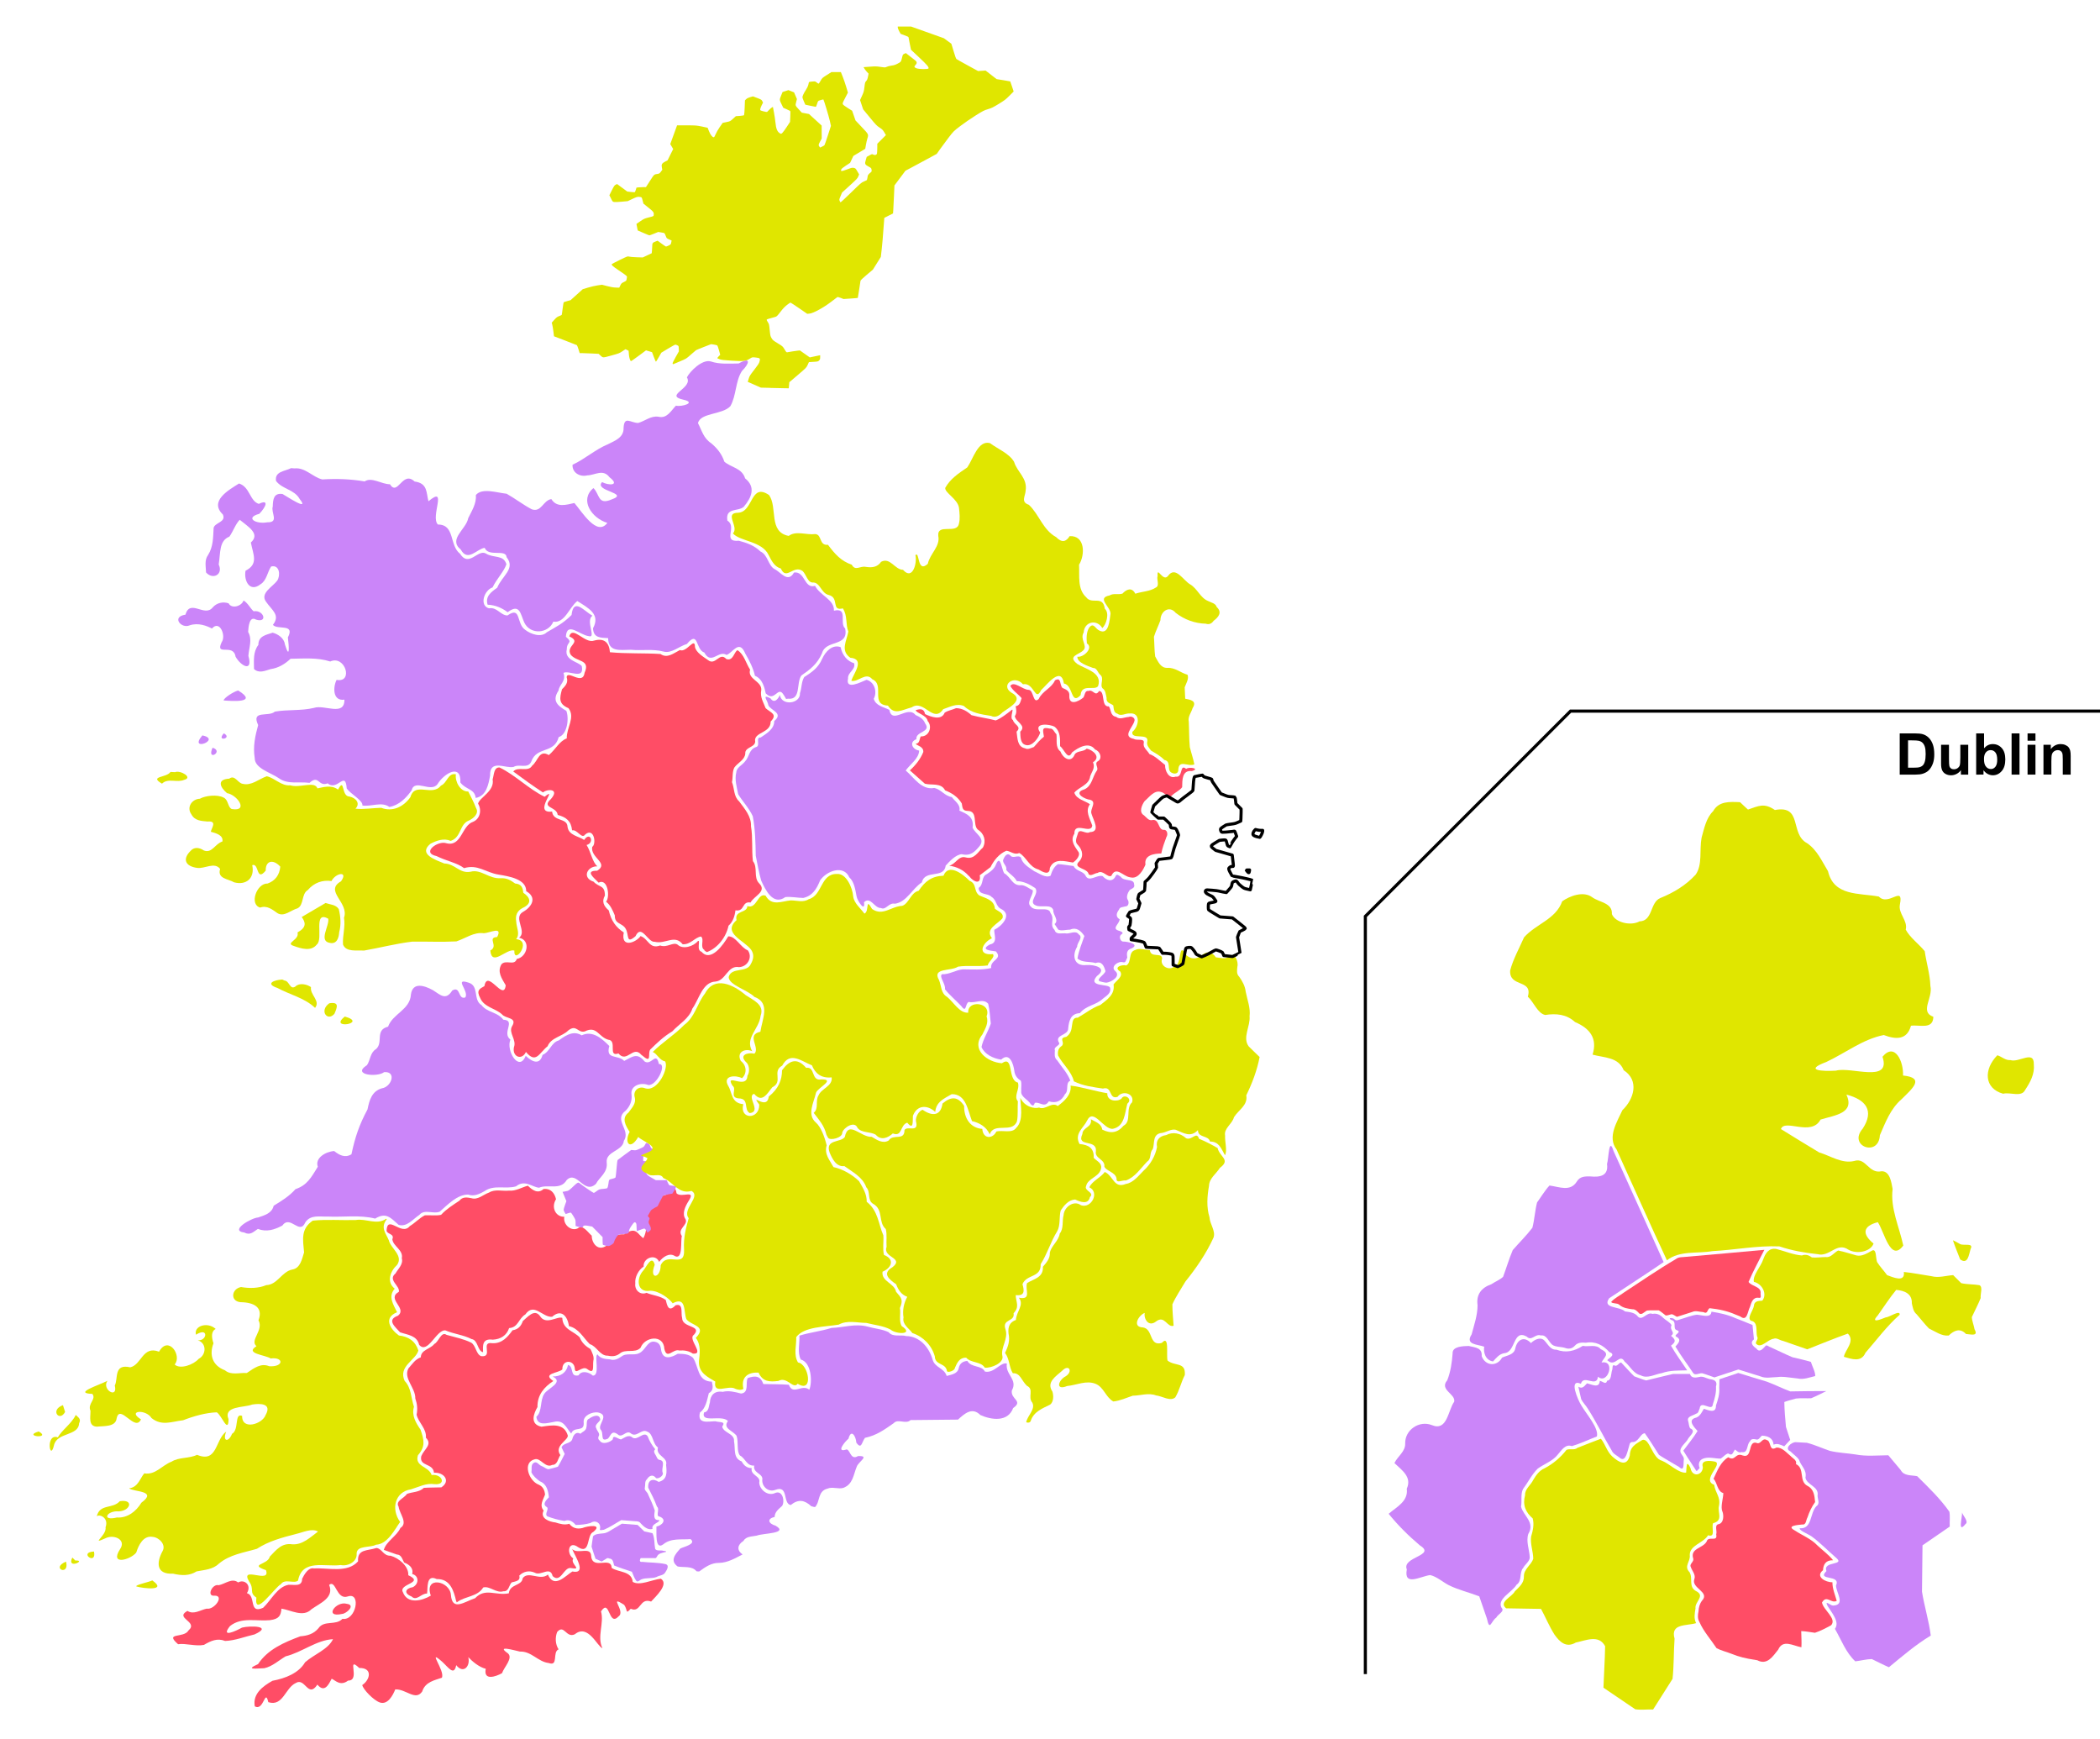 <svg id="svgdata" width="180.2mm" height="149.22mm" version="1.1" viewBox="0 0 180.2 149.22" xmlns="http://www.w3.org/2000/svg">
 <g id="outlines" transform="translate(-310.62 2.117)">
  <path id="Donegal" transform="scale(.265)" d="m1421.6 117.59-3.062-0.073-4.258-1.87 0.3-0.995c0.272-0.901 0.442-1.176 1.788-2.892 1.046-1.334 1.542-2.076 1.671-2.502 0.369-1.217 0.269-1.342-1.192-1.495-1.158-0.121-1.108-0.132-1.982 0.433-1.154 0.746-1.999 0.83-5.872 0.582-2.535-0.162-3.298-0.253-3.806-0.453-0.349-0.138-0.686-0.282-0.747-0.32-0.062-0.038 0.121-0.307 0.406-0.597l0.518-0.528-0.392-1.427c-0.216-0.785-0.458-1.495-0.539-1.58-0.081-0.084-0.568-0.216-1.083-0.294l-0.936-0.14-2.312 0.895c-1.272 0.492-2.432 0.973-2.579 1.068-0.146 0.095-0.914 0.752-1.706 1.461-1.436 1.285-1.444 1.29-3.483 2.146-1.124 0.472-2.107 0.883-2.184 0.913-0.077 0.03-0.168-0.054-0.203-0.188-0.041-0.156 0.31-0.906 0.985-2.101l1.048-1.858-0.032-0.874c-0.032-0.864-0.038-0.877-0.47-1.088-0.241-0.117-0.533-0.216-0.649-0.219-0.116-3e-3 -1.185 0.583-2.375 1.302l-2.163 1.308-0.823 1.454c-0.452 0.8-0.866 1.463-0.919 1.473-0.053 0.011-0.359-0.682-0.68-1.539l-0.583-1.558-1.947-0.588-1.837 1.365c-2.057 1.528-3.023 2.198-3.08 2.133-0.303-0.342-0.553-1.218-0.63-2.204l-0.091-1.161-0.5-0.255-0.5-0.255-0.83 0.551c-1.205 0.8-1.149 0.778-3.843 1.519-2.741 0.754-2.595 0.757-3.497-0.075l-0.536-0.494-2.227-0.113c-1.225-0.062-2.605-0.114-3.067-0.116l-0.84-4e-3 -0.388-1.248c-0.213-0.687-0.451-1.287-0.529-1.335-0.077-0.048-1.775-0.712-3.772-1.477l-3.631-1.39-0.194-1.556c-0.107-0.856-0.272-1.848-0.366-2.205l-0.171-0.649 0.829-0.926c0.695-0.777 0.95-0.97 1.58-1.2 0.413-0.151 0.784-0.326 0.823-0.39 0.04-0.064 0.177-0.997 0.305-2.074 0.141-1.183 0.294-1.996 0.387-2.053 0.085-0.052 0.61-0.218 1.167-0.368l1.014-0.273 3.939-3.555 1.718-0.52c0.945-0.286 2.347-0.609 3.116-0.719l1.398-0.199 1.665 0.437c1.163 0.305 2.004 0.448 2.79 0.475l1.125 0.038 0.351-0.725c0.32-0.661 0.422-0.759 1.153-1.108 0.729-0.348 0.809-0.424 0.875-0.837 0.04-0.25 0.097-0.572 0.126-0.716 0.07-0.347-0.105-0.493-2.647-2.219-1.965-1.333-2.295-1.618-2.295-1.976 0-0.068 1.162-0.689 2.581-1.38 2.518-1.225 2.592-1.252 3.031-1.102 0.247 0.085 1.35 0.181 2.45 0.215l2 0.061 1.449-0.683 1.449-0.683 0.081-0.86c0.045-0.473 0.082-1.124 0.082-1.446 0-0.935 0.134-1.13 0.987-1.456l0.762-0.291 1.282 0.946c0.705 0.52 1.345 0.947 1.423 0.947 0.078 8.75e-4 0.454-0.142 0.837-0.317 0.706-0.323 0.759-0.393 0.9-1.194l0.08-0.451-0.803-0.35c-0.792-0.345-0.807-0.362-1.104-1.155-0.166-0.443-0.357-0.84-0.426-0.883-0.069-0.043-0.547-0.145-1.062-0.226l-0.938-0.149-1.35 0.551c-0.742 0.303-1.417 0.549-1.5 0.547-0.083-0.002-0.966-0.36-1.963-0.796l-1.812-0.793-0.135-0.61c-0.074-0.335-0.168-0.814-0.208-1.064l-0.073-0.454 1.251-0.859c1.163-0.799 1.357-0.885 2.771-1.24 1.474-0.37 1.522-0.392 1.562-0.738 0.103-0.89-0.026-1.073-1.713-2.425l-1.609-1.29-0.274-1.036c-0.273-1.032-0.275-1.036-0.735-1.112-0.857-0.142-1.109-0.081-2.599 0.629l-1.487 0.708-1.92 0.179c-1.056 0.099-2.155 0.144-2.443 0.101-0.511-0.077-0.534-0.102-1.048-1.139l-0.526-1.06 0.798-1.593c0.693-1.382 0.858-1.622 1.25-1.808l0.451-0.215 3.296 2.428 1.163 0.136c0.64 0.075 1.213 0.104 1.274 0.065 0.061-0.039 0.21-0.387 0.332-0.774l0.221-0.703 0.638-0.077c0.351-0.042 1.039-0.077 1.528-0.078l0.89-0.001 1.307-2.029c1.415-2.197 1.258-2.061 2.625-2.28 0.369-0.059 0.552-0.197 0.913-0.69l0.452-0.616-0.146-0.743c-0.194-0.987 0.02-1.366 1.081-1.916l0.769-0.399 0.909-1.83 0.909-1.83-0.948-1.603 0.344-0.938c0.189-0.516 0.685-1.88 1.103-3.031l0.758-2.094h3.084c2.933 0 3.175 0.018 4.937 0.375 1.019 0.206 1.862 0.389 1.874 0.406 0.011 0.017 0.207 0.509 0.435 1.093 0.45 1.155 1.141 2.036 1.548 1.974 0.165-0.025 0.353-0.326 0.626-1.002 0.214-0.532 0.812-1.57 1.327-2.307l0.938-1.341 1.22-0.255c1.206-0.252 1.23-0.264 2.13-1.084l0.911-0.828 1.271-0.091c0.699-0.05 1.323-0.155 1.387-0.234 0.063-0.079 0.155-1.192 0.205-2.475l0.09-2.332 0.403-0.39c0.274-0.265 0.69-0.472 1.3-0.644l0.898-0.254 1.383 0.53c1.272 0.487 1.403 0.568 1.626 1.007l0.243 0.477-0.438 0.87c-0.241 0.479-0.453 1.049-0.471 1.266-0.033 0.396-0.032 0.396 1.021 0.687 0.58 0.16 1.114 0.254 1.188 0.21 0.074-0.044 0.367-0.337 0.652-0.65 0.285-0.313 0.682-0.664 0.882-0.781l0.364-0.211 0.334 1.774c0.184 0.976 0.394 2.393 0.467 3.149 0.213 2.21 0.624 3.186 1.552 3.683 0.301 0.161 0.353 0.148 0.715-0.192 0.215-0.201 0.86-1.083 1.434-1.961l1.044-1.595 0.082-1.73c0.067-1.411 0.05-1.751-0.092-1.842-0.096-0.062-0.625-0.311-1.175-0.554l-1-0.442-0.463-0.933c-0.808-1.629-0.808-1.638-0.257-2.99l0.482-1.182 0.948-0.308 0.948-0.308 0.914 0.365 0.914 0.365 0.931 2.16-0.249 0.974c-0.297 1.159-0.315 1.112 0.933 2.463l0.898 0.973 2.331 0.441 2.047 1.869 2.047 1.869 0.01 2.11 0.01 2.11-0.5 0.906c-0.562 1.018-0.596 1.243-0.258 1.683l0.236 0.308 0.64-0.3c0.352-0.165 0.698-0.37 0.769-0.455 0.071-0.085 0.572-1.529 1.114-3.208l0.985-3.052-0.358-1.613c-0.315-1.419-1.918-6.757-2.076-6.915-0.063-0.063-0.885 0.135-1.446 0.348-0.275 0.104-0.38 0.288-0.612 1.071-0.154 0.52-0.343 0.943-0.419 0.941-0.076-0.002-0.869-0.16-1.763-0.351l-1.625-0.347-0.462-1.055c-0.254-0.58-0.465-1.177-0.469-1.326-0.011-0.402 0.404-1.291 1.127-2.42 0.354-0.552 0.694-1.241 0.755-1.531 0.062-0.291 0.139-0.649 0.173-0.796 0.054-0.237 0.177-0.278 1.07-0.358 1-0.089 1.014-0.086 1.494 0.299 0.266 0.214 0.542 0.389 0.613 0.389 0.071 0 0.357-0.415 0.636-0.923 0.494-0.901 0.543-0.946 2.01-1.875l1.503-0.952h3.068l0.607 1.527c0.334 0.84 0.846 2.334 1.137 3.322l0.531 1.795-0.894 1.721c-0.804 1.546-0.88 1.753-0.75 2.039 0.09 0.197 0.689 0.658 1.579 1.213l1.434 0.895 0.544 1.571 0.544 1.571 2.026 2.142c2.277 2.406 2.245 2.339 1.799 3.767-0.129 0.412-0.333 1.318-0.454 2.012l-0.22 1.262-3.846 2.307-0.527 1.118-0.527 1.118-1.375 0.904c-0.977 0.642-1.409 1.004-1.493 1.249-0.229 0.668 0.029 0.666 1.831-0.009 1.543-0.578 1.72-0.618 2.239-0.508 0.535 0.114 0.593 0.171 1.141 1.109l0.578 0.989-0.273 0.678c-0.243 0.603-0.55 0.93-2.769 2.946l-2.495 2.268-0.471 1.132c-0.442 1.063-0.461 1.157-0.298 1.545 0.095 0.227 0.221 0.443 0.281 0.48 0.059 0.037 1.598-1.39 3.419-3.17 3.046-2.978 3.376-3.263 4.123-3.563 0.447-0.179 0.878-0.38 0.957-0.445 0.08-0.066 0.185-0.465 0.234-0.888 0.092-0.789 0.178-0.921 1.084-1.662 0.274-0.224 0.302-0.322 0.237-0.812-0.073-0.545-0.096-0.57-1.006-1.058-1.167-0.626-1.251-0.847-0.842-2.193l0.283-0.932 0.866-0.474c0.866-0.473 0.867-0.473 1.271-0.255 0.512 0.276 1.051 0.123 1.178-0.335 0.048-0.171 0.092-0.957 0.099-1.747l0.012-1.435 1.395-1.399 1.395-1.399-0.533-0.898c-0.463-0.78-0.664-0.982-1.529-1.541-0.892-0.576-1.219-0.915-3.154-3.268l-2.158-2.625-0.502-1.503-0.502-1.503 0.622-1.357c0.559-1.219 0.64-1.511 0.798-2.869 0.148-1.27 0.223-1.563 0.469-1.827 0.409-0.44 0.517-0.693 0.706-1.661l0.165-0.846-0.443-0.467c-0.244-0.257-0.622-0.734-0.842-1.06-0.392-0.583-0.394-0.594-0.116-0.594 0.156 0 1.064-0.064 2.019-0.141 1.507-0.123 1.936-0.112 3.258 0.079 1.501 0.218 1.529 0.217 2.018-0.031 0.273-0.138 0.967-0.314 1.543-0.391 0.824-0.11 1.256-0.251 2.029-0.663 1.075-0.573 1.024-0.492 1.491-2.37 0.123-0.497 0.213-0.611 0.629-0.799l0.485-0.219 0.786 0.611c0.433 0.336 1.221 0.949 1.753 1.361 0.831 0.645 0.966 0.804 0.967 1.133 5e-4 0.264-0.117 0.496-0.379 0.747-0.527 0.505-0.445 0.782 0.318 1.071 0.844 0.32 3.776 0.351 3.895 0.042 0.159-0.413-0.488-1.172-3.03-3.558l-2.635-2.474-0.398-1.918c-0.219-1.055-0.397-1.986-0.396-2.07 0-0.196-0.245-0.324-1.524-0.787l-1.05-0.38-0.462-0.856c-0.254-0.471-0.462-1.004-0.462-1.185v-0.329h4.305l5.316 1.893 5.316 1.893 1.188 0.874c0.653 0.481 1.206 0.889 1.228 0.908 0.022 0.019 0.348 1.093 0.725 2.389 0.429 1.479 0.77 2.428 0.915 2.552 0.127 0.108 1.757 1.03 3.621 2.047l3.39 1.85 1.216-0.08 1.216-0.08 3.574 2.777 2.185 0.346c1.202 0.19 2.204 0.368 2.227 0.394 0.023 0.027 0.281 0.772 0.574 1.656l0.532 1.608-1.359 1.366c-1.204 1.21-1.601 1.514-3.484 2.661-1.82 1.109-2.32 1.353-3.484 1.697-1.237 0.366-1.601 0.554-4.062 2.095-1.487 0.931-3.688 2.446-4.891 3.367-2.183 1.671-2.191 1.678-3.793 3.761-0.883 1.148-2.107 2.8-2.72 3.672l-1.115 1.585-3.092 1.679c-1.701 0.923-3.982 2.151-5.069 2.728l-1.978 1.049-1.78 2.381-1.78 2.381-0.152 3.494c-0.083 1.921-0.186 3.961-0.229 4.533l-0.077 1.039-1.389 0.694c-0.764 0.382-1.408 0.711-1.431 0.733-0.024 0.021-0.15 1.673-0.282 3.671-0.131 1.998-0.375 4.835-0.541 6.306l-0.303 2.675-1.291 2.061-1.291 2.061-1.969 1.651c-1.141 0.957-1.994 1.766-2.028 1.923-0.033 0.15-0.232 1.45-0.442 2.891-0.21 1.44-0.407 2.644-0.437 2.674-0.03 0.03-1.083 0.123-2.34 0.206l-2.284 0.152-0.915-0.359c-0.503-0.197-0.981-0.32-1.062-0.273-0.081 0.047-0.97 0.721-1.974 1.497-2.439 1.884-5.8 3.732-7.009 3.853l-0.79 0.079-2.644-1.818c-1.454-1-2.709-1.818-2.788-1.818-0.079 0-0.589 0.345-1.133 0.767-0.714 0.553-1.306 1.179-2.123 2.246-0.954 1.246-1.206 1.499-1.598 1.606-2.131 0.582-2.705 0.759-2.816 0.869-0.087 0.087 0.015 0.342 0.316 0.796 0.428 0.644 0.45 0.737 0.633 2.598 0.176 1.798 0.218 1.979 0.607 2.634 0.378 0.638 0.565 0.793 2.014 1.671 1.585 0.96 1.602 0.975 2.189 1.96 0.528 0.886 0.625 0.987 0.904 0.932 0.699-0.138 2.61-0.433 3.312-0.512l0.75-0.084 1.599 1.132 1.599 1.132 3.364-0.712v0.679c0 0.577-0.053 0.732-0.349 1.028-0.329 0.328-0.434 0.354-1.822 0.441l-1.473 0.092-0.411 0.902c-0.404 0.886-0.461 0.945-3.171 3.253l-2.76 2.351-0.086 0.984-0.086 0.984-1.453-0.026c-0.799-0.014-2.831-0.059-4.515-0.099z" fill="#e0e600"/>
  <path id="Sligo-Leitrim" d="m377.89 57.548c-0.522-0.949-0.758 0.655-1.564-0.176-0.094-0.434-0.256-1.246-0.922-1.505-0.149-0.646-0.472-1.301-0.833-1.912-0.525-1.267-1.083-0.033-1.609 0.119-0.692-0.439-1.305 0.902-1.903-0.202-0.777-0.259-0.475-1.961-1.5-0.734-0.64 0.181-1.321 0.841-2 0.648-0.899-0.24-1.876-0.063-2.804-0.152-0.951 0.008-1.924 0.217-1.954-1-0.673-0.037-1.257-0.017-1.295-0.845 0.668-1.22-0.412-1.737-1.347-2.336-0.696 0.538-1.077 1.93-2.059 1.768-0.422 1.028-1.965 1.157-2.489 0.081-0.332-0.724-0.381-1.686-1.428-0.891-0.502-0.376-1.061-0.615-1.722-0.645-0.213-0.713 0.293-1.081 0.826-1.457 0.41-1.024 1.596-1.629 0.804-2.617-0.045-0.733-1.559 0.009-1.88-0.803-0.66 0.072-1.448 1.253-2.054 0.143-1.103-0.886 0.474-1.743 0.639-2.684 0.309-0.64 0.718-1.25 0.66-1.994 0.536-0.642 1.815-0.19 2.637-0.108 0.732 0.413 1.435 0.957 2.156 1.335 0.832 0.289 0.959-0.755 1.681-0.877 0.47 0.758 1.271 0.492 1.98 0.337 0.641 0.738 1.931 2.908 2.826 1.707-1.345-0.405-2.42-1.974-1.192-2.987 0.546 0.532 0.366 1.495 1.563 0.972 1.597-0.553-1.571-0.717-0.819-1.485 0.53 0.291 1.588 0.326 0.634-0.417-0.558-0.74-1.242-0.175-1.906-0.16-0.619 0.159-1.31-0.223-1.266-0.912 1.07-0.493 1.937-1.303 3.043-1.762 0.599-0.304 1.368-0.576 1.336-1.403 0.062-1.056 0.578-0.437 1.245-0.42 0.586-0.154 1.09-0.638 1.75-0.535 0.746 0.185 1.099-0.554 1.498-0.949 0.503 0.118 1.788-0.259 0.642-0.512-1.713-0.375 0.871-0.982 0.299-1.915 0.236-0.489 1.306-1.585 2.054-1.368 0.748 0.26 1.606 0.181 2.388 0.174 1.112-0.617 0.907 0.032 0.276 0.652-0.565 0.889-0.462 2.07-0.985 3.007-0.678 0.754-2.575 0.549-2.782 1.462 0.334 0.632 0.47 1.289 1.132 1.721 0.516 0.432 0.921 0.939 1.131 1.585 0.569 0.499 1.515 0.542 1.781 1.431 0.937 0.751 0.564 1.643-0.128 2.452-0.487 0.41-1.581 0.037-1.393 1.174 0.882 0.53-0.493 1.865 0.985 1.726 0.691 0.186 1.328 0.405 1.85 0.919 0.643 0.291 0.656 1.206 1.219 1.518 0.526 0.251 1.136 1.227 1.662 0.291 0.959-0.14 0.861 1.425 1.805 1.14 0.449 0.863 1.666 1.171 1.622 2.134 1.254-0.294 0.437 1.067 0.963 1.526 0.326 1.625-1.665 0.916-1.986 2.128-0.422 0.94-1.027 1.395-1.767 1.902-0.469 0.634 3e-3 2.113-1.147 1.994l-0.168 0.022-0.177-0.305z" fill="#cb85f9"/>
  <path id="Cavan-Monaghan" d="m395.65 59.305c-0.854-0.136-1.684-0.242-2.32-0.849-0.623-0.251-1.193 0.081-1.775 0.275-0.854 1.265-1.647-0.878-2.704-0.156-0.86 0.224-1.502 0.691-2.036-0.151-1.561-0.085-0.232-1.788-1.346-2.263-0.548-0.671-1.216 0.293-1.8 0.13 0.187-0.603 1.226-1.867-0.086-1.975-0.877-0.616-0.303-1.455-0.166-2.247-0.255-0.607-0.049-1.345-0.473-1.988-1.042 0.261-0.257-0.934-1.232-1.155-0.642-0.159-0.722-1.118-1.37-1.064-0.431-0.019-0.543-0.7-0.847-0.982-0.784-0.575-1.397 0.849-1.871-0.221-0.543-0.147-0.794-0.657-1.049-1.158-0.567-1.204-2.477-1.164-3.062-1.852 0.558-0.56-0.807-1.772 0.457-1.774 1.314-0.08 1.029-2.606 2.64-1.52 0.761 1.063-0.082 3.171 1.689 3.509 0.628-0.475 1.532-0.058 2.274-0.159 0.6 0.032 0.31 1.008 1.094 0.919 0.606 0.813 1.139 1.404 2.042 1.709 0.303 0.573 0.723 0.087 1.195 0.185 0.527 0.085 1.003 0.039 1.325-0.433 0.778-0.418 1.185 0.687 1.877 0.686 0.842 0.963 1.227-0.628 1.065-1.251 0.381-0.419 0.127 1.599 1.065 0.738 0.18-0.864 1.083-1.5 0.899-2.388-0.112-1.129 1.589-0.119 1.769-1.049 0.115-0.409 0.055-0.921 0.011-1.348-0.1-0.778-1.235-1.302-1.183-1.732 0.431-0.773 1.128-1.237 1.891-1.755 0.512-0.737 0.922-2.356 1.947-2.083 0.678 0.505 1.645 0.878 2.068 1.603 0.266 0.896 1.167 1.385 0.991 2.49-0.026 0.46-0.435 0.965 0.274 1.195 0.86 0.784 1.212 2.165 2.345 2.776 0.504 0.524 0.866 0.384 1.157-0.082 1.329-0.077 1.343 1.587 0.809 2.452 0.054 0.936-0.163 2.085 0.615 2.793 0.493 0.662 1.429-0.213 1.596 0.983 0.439 0.383 0.101 1.404-0.218 1.654-0.468-0.785-1.538-0.554-1.595 0.379-0.348 0.589 0.336 1.125-8e-3 1.509-0.385 0.422-1.445 0.498-0.522 1.209 0.731 0.444 2.159 0.734 1.764 1.887-0.273 0.418-1.425-0.248-1.499 0.775-0.859 0.907-0.613-0.857-1.432-0.999-0.243-1.539-1.454 0.113-1.956 0.567-0.522 1.077-0.594-0.694-1.558-0.501-0.73-0.859-1.967 0.076-0.997 0.714 1.142 0.603-0.131 1.24-0.757 1.693-0.277 0.283-0.611 0.499-0.995 0.302z" fill="#e0e600"/>
  <path id="Louth" d="m411.11 64.155c-0.373-0.25 0.032-0.959-0.581-1.066-0.336-0.36-0.752-0.571-1.139-0.807-0.169-0.234-0.402-0.448-0.324-0.763 0.182-0.811-1.431-0.118-1.275-0.85 0.562-0.432 0.757-1.684-0.253-1.571-0.334-0.024-0.723 0.264-1.015 0.027-0.353-0.09-0.32-0.424-0.374-0.718-0.251-0.208-0.617-0.185-0.575-0.663-0.076-0.29-0.07-0.625-0.348-0.804-0.261-0.312 0.195-0.871-0.216-1.18-0.203-0.181-0.274-0.588-0.595-0.565-0.468-0.177-1.368-0.456-1.347-0.967 0.501 0.095 1.421-0.747 0.818-1.142-0.044-0.427-0.051-0.947 0.185-1.339 0.393-0.513 0.528 0.094 0.893 0.242 0.802 0.408 0.871-0.913 0.948-1.449 7e-3 -0.621-1.228-1.344-0.079-1.568 0.324-0.21 0.759-0.044 1.106-0.158 0.345-0.374 0.805-0.576 1.101 0.011 0.593-0.205 1.237-0.179 1.775-0.538 0.329-0.157 0.036-0.693 0.138-0.99-0.062-0.917 0.45 0.573 0.898-0.005 0.635-0.881 1.302 0.387 1.884 0.721 0.639 0.371 0.88 1.172 1.558 1.44 0.268 0.144 0.628 0.182 0.732 0.512 0.481 0.45 0.178 0.851-0.265 1.183-0.167 0.241-0.383 0.342-0.669 0.249-0.939-0.024-1.847-0.353-2.586-0.933-0.567-0.676-1.312-0.104-1.307 0.629-0.169 0.48-0.412 0.945-0.559 1.428 0.042 0.56 0.033 1.134 0.106 1.684 0.248 0.426 0.452 1.002 1.048 0.982 0.65-0.043 1.133 0.422 1.729 0.59 0.137 0.341-0.121 0.745-0.245 1.077 0.015 0.326 0.03 0.652 0.045 0.979 0.474 0.088 1.028 0.193 0.638 0.799-0.117 0.396-0.43 0.742-0.331 1.176 0.036 0.725 0.019 1.459 0.088 2.179 0.121 0.492 0.301 1 0.388 1.479-0.528 0.237-1.315-0.453-1.376 0.44 0.031 0.383-0.348 0.429-0.62 0.248z" fill="#e0e600"/>
  <path id="Meath East" d="m407.57 73.152c-0.593-0.094-1.184-0.991-1.585-0.124-0.336 0.186-0.736-0.559-1.18-0.248-0.25 0.009-0.607 0.334-0.773 0.097-0.072-0.495-1.31-0.491-0.88-1.01 0.484-0.447 0.384-1.027-0.027-1.474-0.324-0.288-0.114-0.63-0.018-0.978 0.112-0.528 0.695 0.095 1.039-0.139 0.943-0.02 0.282-1.051 0.141-1.556-0.195-0.439 0.62-1.141-0.306-1.251-0.569-0.164-1.153-0.614-0.315-0.856 0.675-0.301 0.689-1.091 1.073-1.614 0.182-0.23-0.238-0.613 0.075-0.792 0.443-0.243 0.201-0.881-0.223-1.014-0.537-0.724-1.469-0.158-1.985 0.251-0.343 0.745-0.667-0.289-1.02-0.538-2e-3 -0.591 0.051-1.244-0.461-1.66-0.418-0.26-1.889-0.372-1.246 0.485-0.118 0.442-0.688 1.25-1.256 1.067-0.475-0.125-0.436-0.761-0.456-1.137 0.574-0.545-0.389-0.815-0.466-1.333 0.192-0.278 0.117-0.588 0.071-0.851 0.374-0.054 0.413-0.397 0.512-0.695-0.295-0.355-0.748-0.628-0.966-1.045 0.293-0.479 1.068 0.336 1.573 0.333 0.444 0.019 0.356 1.28 0.864 0.78 0.308-0.675 1.104-0.922 1.396-1.6 0.572-0.299 0.37 0.385 0.639 0.656 0.317 0.137 0.626 0.262 0.588 0.662-0.039 0.894 0.78 0.512 1.196 0.171 0.149-0.187 0.124-0.63 0.439-0.57 0.428-0.178 0.576 0.544 0.918 0.003 0.551-0.003 0.135 1.379 0.84 1.318 0.218 0.302 0.104 0.805 0.625 0.895 0.312 0.274 0.713 0.026 1.074 0.014 0.244-0.121 0.619 0.099 0.482 0.383-0.151 0.528-1.052 1.304-0.031 1.498 0.249 0.175 0.962-0.098 0.84 0.381-0.065 0.381 0.325 0.613 0.49 0.918 0.516 0.182 0.903 0.597 1.349 0.941-0.03 0.484 0.319 1.22 0.895 0.999 0.685 0.115 0.312-1.152 0.91-0.668 0.271-0.209 1.238-0.022 0.487 0.189-0.851-0.096-0.818 0.78-0.831 1.382-0.204 0.296-0.643 0.46-0.903 0.738-0.262 0.273-0.604-0.284-0.906-0.324-0.579-0.196-1.01 0.44-1.414 0.783-0.239 0.331-0.516 0.959-0.052 1.218 0.224 0.184 0.401 0.493 0.734 0.402 0.587-0.094 0.464 0.835 0.944 0.845 0.318-0.048 0.401 0.396 0.248 0.611-0.171 0.464-0.35 0.929-0.441 1.417-0.613 0.007-1.489 0.128-1.359 0.951-0.191 0.461-0.598 1.192-1.186 1.114l-0.157-0.025z" fill="#ff4d66"/>
  <path id="Meath West" d="m393.72 73.003c-0.447-0.488-1.001-0.755-1.648-0.844 0.588-0.142 0.789-0.886 1.422-0.708 0.739 0.193 1.036-0.474 1.469-0.849 0.304-0.568 0.107-1.216-0.454-1.554-0.44-0.435 0.057-1.583-0.86-1.589-0.457-0.016-0.434-0.277-0.499-0.64-0.338-0.579-0.894-0.916-1.433-1.123-0.34-0.68-1.155-0.413-1.735-0.572-0.429-0.381-0.857-0.762-1.286-1.143 0.486-0.442 0.903-0.958 1.151-1.574 0.036-0.477-0.537-0.545-0.656-0.705 0.388-0.032 0.307-0.441 0.447-0.638 0.692 0.042 1.024-0.827 0.586-1.319-0.092-0.517-0.99-0.679-1.029-0.929 0.396-0.131 0.714-0.135 0.805 0.336 0.502 0.239 1.408 0.578 1.682-0.121 0.282-0.187 0.661-0.248 0.98-0.388 0.522 0.008 0.944 0.259 1.321 0.603 0.684 0.182 1.393 0.266 2.079 0.45 0.481-0.193 0.89-0.528 1.294-0.836 0.4-0.398-0.169 0.643 0.184 0.8 0.095 0.424 0.788 0.551 0.31 0.998 0.09 0.561 0.04 1.294 0.737 1.432 0.227 0.138 0.527-0.04 0.749-0.114 0.271-0.311 0.537-0.63 0.862-0.886-0.084-0.559-0.224-0.871 0.497-0.693 0.3-0.049 0.387 0.317 0.577 0.482 0.07 0.507-0.122 1.123 0.345 1.482 0.204 0.566 0.904 1.035 1.218 0.264 0.196-0.354 0.757-0.211 1.032-0.512 0.507 0.107 1.278 0.709 0.539 1.174 0.215 0.476-0.091 0.782-0.24 1.203-0.082 0.751-0.987 0.923-1.36 1.407 0.192 0.581 0.948 0.695 1.341 0.99-0.435 0.581-5e-3 1.212 0.198 1.829-0.096 0.779-1.562-0.399-1.533 0.698-0.36 0.557-0.021 1.033 0.303 1.499 0.299 0.316-0.167 0.825-0.431 0.976-0.716-0.117-1.608-0.402-1.976 0.457-0.013 0.683-0.58 0.374-0.978 0.138-0.803-0.213-1.03-1.069-1.643-1.413-0.437 0.188-0.73-0.156-1.112-0.196-0.63 0.27-1.06 0.81-1.359 1.406-0.309 0.234-0.617 0.469-0.926 0.703 0.144 0.837-0.532 0.58-0.898 0.082l-0.075-0.064z" fill="#ff4d66"/>
  <path id="Kildare North" d="m405.16 82.121c-0.729-0.112 0.294-0.619 0.317-0.921-0.117-0.437-0.317-0.884-0.843-0.688-0.512-0.157-1.13-0.012-1.558-0.391 0.112-0.666 0.378-1.292 0.595-1.928-0.284-0.432-0.675-0.79-1.218-0.548-0.321-0.005-0.747 0.142-1.025 2.12e-4 -0.105-0.159-0.209-0.319-0.314-0.478 0.409-0.333-0.147-0.784-0.113-1.202-0.194-0.553-1.046-0.178-1.499-0.397-0.713-0.293 0.344-0.99-0.049-1.488-0.477-0.323-0.999-0.59-1.587-0.596-0.18-0.397-0.632-0.608-0.905-0.963 0.107-0.332-0.34-0.579-0.26-0.86 0.111-0.294 0.346-0.7 0.661-0.329 0.238 0.215 0.63-0.126 0.863 0.129 0.122 0.55 0.715 0.87 1.155 1.179 0.42 0.175 0.947 0.602 1.388 0.38 0.12-0.389 0.282-0.765 0.633-0.997 0.438 0.02 0.899 0.117 1.346 0.166 0.197 0.427 0.746 0.412 0.997 0.773 0.286 0.699 0.99-0.067 1.492 0.094 0.319 0.356 0.838 0.559 1.112 0.008 0.103-0.271 0.288-0.038 0.448 0.048 0.269 0.433 1.145 0.116 1.141 0.651 0.093 0.286-0.171 0.358-0.372 0.477-0.149 0.196-0.325 0.572-0.186 0.824 0.152 0.201 0.101 0.61-0.206 0.59-0.191 0.073-0.47 0.033-0.531 0.277-0.237 0.299-0.3 0.625 0.056 0.826-0.029 0.43-0.77 0.814 1.5e-4 1 0.186 0.08 0.387 0.157 0.13 0.308-0.218 0.145-0.083 0.625 0.193 0.603 0.34 2.43e-4 1.438 0.222 0.705 0.582-0.445 0.129-0.433 0.457-0.373 0.8-0.109 0.144-0.11 0.46-0.35 0.396-0.413-0.149-1.131 0.375-0.688 0.75 0.512 0.435-0.313 0.942-0.729 0.996-0.146 0.01-0.289-0.042-0.43-0.068z" fill="#cb85f9"/>
  <path id="Kildare South" d="m399.06 92.61c-0.229-0.4-0.875-0.614-0.806-1.114-0.028-0.292 0.055-0.636-0.04-0.896-0.329-0.193-0.513-0.471-0.557-0.851-0.076-0.586-0.406-1.625-1.129-0.952-0.711-0.105-1.427-0.464-1.685-1.083 0.145-0.711 0.583-1.337 0.798-2.014-0.073-0.564-0.086-1.141-0.223-1.693-0.432-0.506-1.117-0.015-1.676-0.16-0.324 0.151-0.162 1.009-0.646 0.34-0.454-0.477-0.988-0.921-1.39-1.429 0.079-0.448-0.518-1.05-0.262-1.287 0.632 0.034 1.183-0.362 1.788-0.42 0.815 0.004 1.648 0.074 2.445-0.114-0.125-0.704 1.022-0.742 0.398-1.426-0.53-0.07-1.345-0.14-0.511-0.594 0.728-0.137 0.325-0.91 0.378-1.259 0.626-0.294 1.577-1.295 0.589-1.786-0.454-0.191-0.394-0.79-0.826-1.035-0.303-0.354-1.111-0.124-1.105-0.773 0.462-0.316 0.185-0.963 0.71-1.189 0.313-0.212 0.62-0.43 0.764-0.796 0.375-0.96 0.499 0.37 0.706 0.722 0.603 0.338 0.708 1.126 1.503 1.026 0.358 0.031 0.639 0.303 0.962 0.442 0.041 0.438-0.579 1.042-0.178 1.388 0.406 0.534 1.566-0.072 1.697 0.567 0.408 0.555-0.126 0.97 0.346 1.444 0.124 0.425 0.561 0.272 0.898 0.291 0.387 0.097 0.915-0.304 1.178 0.094 0.421 0.254-0.152 0.697-0.133 1.047-0.468 0.781-0.271 1.704 0.795 1.581 0.696-0.046 1.863 0.253 0.891 0.95-0.834 0.973 1.052 0.629 1.137 1.005 0.111 0.468-0.313 0.679-0.618 0.934-0.611 0.573-1.421 0.561-1.976 1.24-0.794 0.034-0.936 0.661-1.002 1.32-2.9e-4 0.609-1.161 0.517-0.806 1.183 0.218 0.251-0.478 0.356-0.334 0.689-0.013 0.308-0.074 0.631 0.194 0.853 0.384 0.577 0.888 1.092 1.13 1.747-0.456 0.187-0.097 0.848-0.452 1.149-0.31 0.612-0.776 0.816-1.389 0.623-0.387 0.603-0.777 0.021-1.204 0.132-0.084 0.227-0.154 0.313-0.359 0.105z" fill="#cb85f9"/>
  <path id="Wicklow" d="m406.43 98.994c-0.101-0.549-0.918-0.647-1.046-1.022 0.082-0.628-0.86-0.692-0.724-1.317 0.097-1.09-1.705-0.297-1.161-1.475 0.015-0.584 0.876-0.568 0.726-1.265 0.397 0.234 0.909 0.365 0.977 0.887 0.739 0.365 1.317 0.28 1.83-0.332 0.723-0.382 0.136-1.479 0.733-2.01 0.228-0.772-0.855-1.055-1.245-0.469-0.777 0.266-0.426-0.951-1.258-0.708-0.848-0.129-1.715-0.234-2.492-0.621-0.205-0.861-0.964-1.464-1.355-2.219-0.053-0.346 0.019-0.636 0.329-0.831 0.285-0.334-0.327-0.649 0.371-0.768 0.337-0.219 0.454-0.56 0.489-0.942 0.061-0.334 0.05-0.726 0.496-0.702 0.674-0.383 1.257-0.855 1.94-1.089 0.592-0.459 1.269-0.913 1.134-1.759 0.206-0.32 0.862-0.675 0.566-1.12-0.589-0.348 0.112-0.61 0.528-0.513 0.491-0.286 0.136-1.155 0.764-1.325 0.368-0.199 0.86-0.002 1.259 0.01 0.07 0.71 1.042 0.149 1.051 0.731-0.226 0.586 0.532 1.038 0.979 0.724 0.815-0.101 0.322-2.38 1.114-1.009 0.408 0.352 0.858 0.34 1.283 0.026 0.45-0.434 0.923-0.32 1.232 0.145 0.387 0.031 0.804 0.199 1.145-0.066 0.482-0.421 0.817 0.454 0.703 0.875-0.031 0.307-0.088 0.621 0.159 0.859 0.273 0.388 0.501 0.794 0.554 1.272 0.137 0.705 0.422 1.394 0.333 2.122 0.083 0.846-0.633 1.83-0.074 2.578 0.307 0.31 0.624 0.61 0.937 0.914-0.218 1.144-0.636 2.243-1.145 3.288 0.148 0.857-0.653 1.236-1.056 1.875-0.146 0.585-0.88 0.952-0.762 1.577-0.028 0.539 0.204 1.314-0.01 1.686-0.328-0.572-0.509-1.18-1.288-1.175-0.118-0.55-1.038-0.294-1.032-0.981-0.629 0.659-1.204 0.262-1.898-0.025-0.392-0.093-0.789 0.195-1.173 0.265-0.893 0.073-0.603 0.928-0.818 1.415-0.278 0.28-0.085 0.806-0.458 1.039-0.572 0.582-1.042 1.347-1.838 1.631-0.28-0.064-0.835 0.302-0.8-0.176z" fill="#e0e600"/>
  <path id="Wexford" d="m398.68 119.91c0.096-0.566 0.821-1.113 0.52-1.685-0.416-0.477 0.18-1.14-0.461-1.442-0.488-0.464-0.558-1.109-1.208-1.079-0.333-0.517-0.269-1.215-0.671-1.743 0.289-0.595 0.43-1.051 0.3-1.675-0.064-0.608 0.13-0.968 0.636-1.152 0.025-0.713 0.749-1.311 0.247-1.909 1.158 0.223 0.495-0.714 0.71-1.256 0.572-0.366 1.408-0.454 1.359-1.401 0.303-0.354 0.619-0.702 0.593-1.196 0.124-0.609 0.749-0.998 0.852-1.653 0.357-0.438 0.186-1.069 0.33-1.587 0.044-0.682 0.873-1.305 1.491-0.84 0.881 0.311 1.631-1.108 0.716-1.54 0.234-0.535 0.979-0.827 1.325-1.314 0.743 0.324 0.772 1.457 1.814 1.024 0.627-0.094 1.075-0.694 1.502-1.121 0.621-0.554 1.03-1.301 1.168-2.047-0.112-0.569 0.186-0.936 0.78-1.021 0.583-0.306 1.234-0.161 1.72 0.273 0.512 0.211 0.883-0.641 1.105 0.045 0.574 0.223 1.117 0.52 1.596 0.796 0.168 0.761 1.153 0.996 0.198 1.693-0.321 0.517-0.923 0.9-0.94 1.557-0.155 0.881-0.226 1.821 0.045 2.686 0.027 0.589 0.553 1.187 0.341 1.753-0.624 1.362-1.474 2.599-2.41 3.763-0.376 0.642-0.818 1.284-1.117 1.955-7e-5 0.615 0.066 1.254 0.106 1.839-0.563 0.175-0.763-0.942-1.501-0.374-0.652 0.519-1.075-0.227-0.978-0.73-0.535 0.197-1.114 1.219-0.151 1.246 0.898 0.135 0.498 1.658 1.623 1.326 0.668-0.752 0.358 1.069 0.488 1.518 0.643 0.515 1.57 0.089 1.479 1.243-0.311 0.599-0.466 1.33-0.814 1.909-0.419 0.392-1.141-0.113-1.659-0.163-0.642-0.246-1.328 0.019-1.992 0.025-0.551 0.18-1.087 0.437-1.669 0.496-0.666-0.374-0.815-1.235-1.526-1.517-0.812-0.32-1.617 0.115-2.431 0.189-1.05 0.425-0.759-0.522-0.12-0.84 0.634-0.412 0.269-1.077-0.318-0.464-0.547 0.483-1.376 0.986-0.83 1.781 0.106 0.364 0.111 0.874-0.193 1.117-0.675 0.333-1.426 0.617-1.673 1.411-0.061 0.156-0.256 0.164-0.382 0.104z" fill="#e0e600"/>
  <path id="Carlow-Kilkenny" d="m391.88 115.53c-0.088-0.729-1.025-0.484-1.046-1.277-0.268-0.954-1.006-1.697-1.924-1.993-0.3-0.423-0.88-0.734-0.76-1.332-0.099-0.635 0.022-1.219 0.321-1.78-0.506-0.184-0.767-0.582-0.955-1.076-0.608-0.426-1.237-0.926-0.312-1.464 1.041-0.816-0.862-0.82-0.508-1.735-0.039-0.506 0.055-1.07-0.068-1.539-0.692-0.6-0.15-1.656-1.104-2.174-0.502-0.327-0.178-1.001-0.569-1.41-0.314-0.883-1.169-1.298-1.88-1.817-0.701 0.095-1.045-0.648-1.263-1.157-0.412-1.163 0.936-0.84 1.299-1.335 0.308-1.502 1.373 0.044 2.309-0.02 0.433 0.258 0.953 0.621 1.458 0.316 0.381-0.611 1.361 0.073 1.356-0.896 0.238-0.414 1.263 0.299 0.982-0.763-0.05-0.369 0.267-0.894 0.572-0.977 0.839 0.583 1.556 0.528 1.709-0.537 0.737-0.62 1.315-0.623 1.853 0.204-0.013 1.1 0.568 1.906 1.559 1.973 0.069 0.907 0.908 0.859 1.206 0.229 0.544-0.149 1.35 0.186 1.702-0.315 0.674-0.646 0.357-1.933 0.356-2.576 0.382 0.784 1.208 0.953 1.611 0.832 0.55 0.25 1.072-0.526 1.602-0.133 0.576-0.424 1.192-0.977 1.102-1.751 0.939 0.112 2.141 0.49 3.15 0.656-0.048 0.664 0.817 0.77 1.209 0.471 0.231-0.473 1.016 0.012 0.507 0.426-0.215 0.834-0.237 1.943-1.229 2.151-0.797 0.114-1.67-1.843-2.222-0.705-0.284 0.611-1.138 1.132-0.646 2.014 0.755 0.061 1.262 0.344 1.211 1.185 0.262 0.271 0.717 0.442 0.638 0.89-0.116 0.756-1.159 0.845-1.291 1.545-0.191 0.393 0.769 0.546 0.329 0.935-0.143 0.666-0.817 0.419-1.265 0.205-0.573 0.032-0.94 0.494-1.242 0.94-0.151 0.578-5e-3 1.271-0.307 1.795-0.568 0.92-0.841 1.921-1.411 2.815 0.046 1.184-1.217 0.845-1.562 1.716 0.164 0.566 0.208 1.027-0.58 0.937 0.013 0.604 0.359 0.983-0.182 1.553 0.128 0.773-1.004 0.455-0.698 1.375 0.277 0.842-0.439 1.552-0.259 2.313 0.128 0.564-0.922 1.036-1.511 0.984-0.346-0.557-1.193-0.38-1.597-0.857-0.572-0.019-0.777 0.424-0.971 0.874-7e-3 0.236-0.582 0.435-0.675 0.287z" fill="#e0e600"/>
  <path id="Laois-Offaly" d="m381.54 95.257c-0.205-0.839-0.615-1.244-1.096-1.891 0.464-0.391 0.111-1.024 0.417-1.504 0.23-0.584 1.226-0.787 1.124-1.541-0.892 0.092-1.411-0.329-1.692-1.032-0.91-0.354-1.876-1.234-2.554 0.025-0.911 0.501 0.13 1.369-0.852 1.86-0.464 0.58-0.878 1.371-1.556 0.556-0.695 0.217 0.681 1.539-0.377 1.657-0.561-0.321 7e-3 -1.254-0.964-1.263-0.82-0.095-0.092-0.794-0.518-1.093-0.698-1.161 1.234 0.399 1.284-0.848 0.202-0.297 0.179-0.813-0.038-1.093-0.774-0.695 0.059-0.932 0.64-0.802 0.513-0.53-0.748-1.618 0.51-1.881 0.148-1.055 0.893-2.479-0.506-2.988-0.603-0.612-2.195-1.01-2.215-1.707 0.232-0.882 1.566-0.331 1.901-1.116 0.233-0.406 0.306-0.818 0.025-1.226-0.595-0.811-2.501-1.425-1.252-2.536-0.195-0.871 0.916-0.579 0.929-1.21 0.816 0.292 0.885-1.181 1.569-0.891 0.517 0.938 1.396 0.467 2.149 0.404 0.518-0.005 1.072 0.207 1.538-0.099 1.208-0.321 0.999-2.195 2.431-2.17 0.777-0.073 1.332 1.139 1.397 1.939 0.083 0.59 0.63 1.003 0.962 1.464 0.449-0.183 0.047-1.467 0.655-0.398 0.93 0.641 1.614-0.221 2.592-0.27 0.593-0.213 0.717-1.132 1.406-1.29 0.557-0.829 1.127-1.257 2.132-1.294 0.421-1.076 1.615-0.193 2.237 0.437 0.647 0.257 0.331 0.896 0.837 1.254 0.527 0.248 1.275 0.361 1.337 1.138 0.277 0.241 0.793 0.354 0.652 0.816-0.434 0.532-1.52 0.914-0.906 1.717-0.864 0.404-1.307 1.511 0.085 1.363 0.216 0.278-0.407 0.634-0.441 0.971-0.844 0.118-1.719-0.022-2.553 0.106-0.602 0.41-2.263 0.072-1.632 1.148 0.211 0.513 0.148 1.127 0.689 1.445 0.572 0.461 1.073 1.415 1.817 1.357-0.093-1.127 2.041-0.901 1.576 0.31 0.196 0.576-0.116 1.058-0.364 1.563-1.019 1.284 0.428 2.382 1.676 2.464 1.055-0.721 0.453 1.451 1.378 1.662 0.177 0.603-0.395 1.144-6e-3 1.603-0.041 0.566 0.029 1.169-0.077 1.713-0.409 1.085-1.964 0.041-2.338 1.123-0.291-0.663-0.909-0.998-1.521-1.135-0.361-0.914-0.501-2.339-1.744-2.311-0.681 0.395-1.328 0.656-1.41 1.52-0.707-0.645-1.584-0.578-1.917 0.344-0.034 0.414 0.087 1.283-0.484 0.582-0.633 0.194-0.411 1.25-1.239 0.923-0.407 0.369-1.005 0.64-1.465 0.11-0.479-0.29-1.231-0.126-1.573-0.604-0.246-0.611-1.187-0.009-1.3 0.418 0.033 0.449-1.029 0.71-1.214 0.454-0.047-0.085-0.093-0.17-0.14-0.255z" fill="#e0e600"/>
  <path id="Longford-Westmeath" d="m386.22 75.791c-0.585 0.02-0.891-1.033-1.46-0.498 0.128 0.942-0.6-0.168-0.638-0.512-0.107-0.558-0.202-1.247-0.624-1.624-0.486-1.093-1.944-0.56-2.504 0.261-0.283 0.699-0.635 1.329-1.45 1.508-0.508-0.01-1.041-0.124-1.534-0.074-1.065 0.763-1.718-0.64-2.073-1.413-0.195-0.689-0.33-1.441-0.466-2.141-0.02-1.13-0.046-2.279-0.256-3.385-0.317-0.69-0.866-1.251-1.252-1.885-0.117-0.628-0.32-1.24-0.162-1.881 0.027-0.424 0.525-0.622 0.759-0.946 0.375-0.397 0.32-1.045 0.969-1.231 0.352-0.133-0.099-0.837 0.358-0.808 0.47-0.315 1.184-0.722 1.168-1.412 0.825-0.694-0.288-0.89-0.503-1.356-0.044-0.4-0.621-0.999 0.178-0.598 0.385 0.584 0.765-0.155 0.812-0.288 0.123 0.96 1.773 0.786 1.724-0.16 0.157-0.44 0.116-0.984 0.366-1.373 0.629-0.406 1.196-0.776 1.535-1.562 0.293-0.651 0.882-1.258 1.584-1.008 0.147 0.727 0.611 1.232 1.155 1.38 0.169 0.56-0.561 0.769-0.518 1.32-0.235 1.029 1.127 0.282 1.588 0.106 0.675 0.172 0.944 1.031 0.618 1.627 0.184 0.616 0.844 0.694 1.338 0.95 0.251 1.298 1.565-0.424 2.245 0.439 0.351 0.158 0.682 0.339 0.825 0.719 0.572 0.771-0.839 0.678-0.747 1.362-0.654 0.24-0.346 0.893 0.235 0.973-8e-3 0.674-0.775 1.179-1.153 1.71 0.729 0.62 1.349 1.698 2.447 1.5 0.61 0.129 0.893 0.694 1.511 0.781 0.265 0.371 0.765 0.645 0.651 1.164 0.648 0.283 1.266 0.534 1.13 1.454 0.187 0.51 1.123 0.897 0.617 1.565-0.424 0.509-0.78 0.906-1.55 0.717-0.526 0.049-1.025 0.6-1.378 0.982-0.129 1.158-1.793 0.3-2.038 1.436-0.843 0.539-1.289 1.687-2.32 1.833-0.518-0.122-0.764 0.58-1.188 0.37z" fill="#cb85f9"/>
  <path id="Roscommon-Galway" d="m371.07 79.393c-0.425-0.252 0.022-0.893-0.294-1.157-0.507 0.057-0.912 0.716-1.58 0.662-0.679-0.869-1.489 0.023-2.4-0.211-0.588 0.071-1.129-1.579-1.645-0.477-0.833 0.72-0.534-0.113-0.838-0.632-0.285-0.533-0.956-0.365-0.937-1.155-0.192-0.459-0.377-0.892-0.75-1.174 0.357-0.387 0.158-2.045-0.639-1.636-0.364-0.389-1.238-1.034-0.123-1.022 1.054-0.65-0.612-1.118-0.424-2.05 0.379-0.229 0.158-1.71-0.61-1.055-0.294 0.426-0.666-0.451-1.121-0.363-0.078-0.803-0.508-1.125-1.232-1.32-0.076-0.728-1.436-0.58-0.594-1.354 0.815-0.913-0.317-0.893-0.67-0.574-0.873-0.563-1.714-1.184-2.551-1.798 0.426-0.479 1.273 0.092 1.615-0.493 0.529-0.419 0.593-1.409 1.437-0.916 0.579-0.481 0.909-1.202 1.541-1.431-0.037-0.897 0.758-1.808 0.145-2.594-0.85-0.354-0.77-0.842-0.554-1.62 0.286-0.29 0.563-0.56 0.398-1.045 0.076-0.632 1.391 0.752 1.541-0.376 0.523-1.166-0.704-0.907-1.2-1.556-0.437-0.784 1.01-1.052-0.115-1.561 0.292-0.967 1.333 0.66 2.134 0.359 0.878-0.236 1.285 0.172 1.355 1 1.44 0.136 2.901 0.061 4.338 0.151 0.586 0.414 1.133-0.075 1.661-0.336 0.587 0.252 1.288-1.187 1.297-0.268 0.093 0.483 0.725 0.846 1.108 1.118 0.661 0.543 0.995-0.743 1.582-0.08 0.601 0.203 0.66-0.624 0.961-0.759 0.568 0.365 0.718 1.117 1.079 1.666-0.249 0.832 1.006 0.971 0.96 1.747-0.121 0.618 0.173 1.029 0.373 1.561 0.414 0.384 1.062 0.504 0.432 1.147 6e-3 0.97-1.308 0.89-1.341 1.589 0.148 0.643-0.893 0.554-0.836 1.16-0.043 0.536-0.638 0.783-0.934 1.187-0.2 0.358-0.117 0.851-0.208 1.261 0.219 0.558 0.135 1.221 0.612 1.649 0.473 0.641 1.058 1.29 1.019 2.136 0.167 0.987 0.051 2.018 0.164 2.994 0.446 0.549 0.03 1.391 0.528 1.896 0.721 0.719-0.439 1.084-0.729 1.654-0.787-0.131-0.46 0.801-1.296 0.672-0.064 0.52-0.219 0.982-0.595 1.319-0.199 0.957-0.902 1.896-1.843 2.261-6e-3 0.022-0.316-0.176-0.219-0.174z" fill="#ff4d66"/>
  <path id="Mayo" d="m335.6 38.049c-0.541 0.275-1.425 0.275-1.295 1.1 0.553 0.724 1.569 0.716 2.03 1.55 0.897 1.115-1.121-0.237-1.47-0.431-0.76-0.109-0.822 0.46-0.84 1.074-0.172 0.534 0.568 1.377-0.466 1.354-0.98 0.186-1.952-0.387-0.687-0.729 0.605-0.628 0.831-1.276-0.043-0.851-0.787-0.249-0.757-1.45-1.698-1.75-0.828 0.527-2.604 1.497-1.39 2.655 0.314 0.676-0.701 0.685-0.791 1.164-0.043 0.8-0.03 1.613-0.474 2.313-0.331 0.45-0.189 0.987-0.175 1.501 0.602 0.668 1.491 0.157 1.086-0.681 0.164-1.004 0.017-2.041 0.918-2.393 0.324-0.453 0.53-1.095 0.889-1.443 0.678 0.569 1.804 1.185 0.952 1.949 0.195 1.032 0.683 1.844-0.456 2.421-0.16 0.841 0.352 1.901 1.293 1.155 0.517-0.315 0.578-1.032 0.901-1.517 0.756-0.189 0.808 0.801 0.523 1.213-0.39 0.529-1.498 1.083-0.957 1.809 0.514 0.75 1.246 1.137 0.59 1.984 0.388 0.465 1.923-0.154 1.283 1.079 0.092 0.669 0.186 2.033-0.26 0.58-0.061-0.526-0.61-0.877-1.046-0.988-0.579 0.192-1.234 0.291-1.225 1.048-0.47 0.613-0.378 1.349-0.375 2.072 0.437 0.394 0.936 0.151 1.425 0.006 0.671-0.098 1.224-0.429 1.711-0.889 1.145-0.013 2.296-0.122 3.405 0.235 1.291-0.582 2.007 1.854 0.546 1.577-0.32 0.628-0.338 1.851 0.673 1.696 0.012 1.464-1.713 0.404-2.607 0.706-1.099 0.267-2.288 0.128-3.366 0.323-0.527 0.487-2.062-0.178-1.431 1.152-0.253 0.917-0.457 1.835-0.297 2.82-8e-3 0.914 1.371 1.244 2.098 1.758 0.76 0.536 1.737 0.257 2.606 0.381 0.816-0.739 0.735 0.36 1.561 0.041 0.834 0.717 1.52-1.165 1.633 0.443 0.345 0.482 1.407 1.028 1.345 1.459 0.757 0.12 1.646-0.36 2.314 0.124 0.823-0.137 1.469-0.793 1.912-1.435 0.253-1.019 1.665 0.248 2.219-0.525 0.576-0.94 2.046-1.79 1.961-0.138 0.473 0.627 1.224 0.531 1.318 1.325 0.919-0.173 1.087-1.145 1.232-1.91-0.041-1.476 1.367-0.574 2.028-0.755 0.456-0.284 1.204 0.19 1.498-0.434 0.464-1.365 1.971-0.654 2.362-2.121 0.712-0.211 0.915-1.554 0.655-2.252-0.809-0.468-1.23-0.889-0.67-1.742 0.084-0.57 0.677-0.799 0.423-1.514 0.471-0.263 1.819 0.641 1.572-0.584-0.271-0.375-1.521-0.485-1.285-1.44-9e-3 -0.694 0.576-0.513-0.08-1.08 0.083-1.355 1.199-0.137 1.959-0.052 0.693 0.225-0.298-1.319 0.32-1.752-0.718-0.397-1.623-1.589-1.791-0.061-0.759 0.756-1.341 1.017-2.128 1.486-0.47 0.466-1.354 0.17-1.836-0.203-0.801-0.512-0.332-2.086-1.535-1.243-0.592-0.002-0.898-0.746-1.589-0.612-0.837-0.228-0.433-1.545 0.309-1.793 0.358-0.739 0.977-1.356 1.19-1.989-0.254-0.842-1.097-0.503-1.752-0.915-0.694-0.417-1.464 1.222-2.226 0.017-0.94-0.724-0.414-2.508-1.902-2.51-0.671-0.667 0.88-3.41-0.81-1.995-0.197-0.711-0.043-1.546-1.188-1.695-1.046-0.984-1.443 1.316-2.119 0.234-0.721 0.003-1.561-0.65-2.169-0.242-1.202-0.206-2.415-0.246-3.637-0.171-0.822-0.196-1.46-1.046-2.379-0.946-0.098-0.007-0.196-0.015-0.295-0.022zm-4.083 11.354c-0.141 0.473-1.006 0.764-1.279 0.247-0.472-0.166-1.019-0.051-1.366 0.351-0.698 0.871-1.938-0.77-2.342 0.622-1.224 0.177-0.355 1.23 0.359 0.915 0.746-0.256 1.488 0.049 1.919 0.273 0.662-0.769 1.229 0.611 0.833 1.172-0.589 1.26 1.003 0.05 1.194 1.247 0.482 0.839 1.504 1.335 1.099-0.073 0.051-0.739 0.355-1.377-0.021-2.055 0.026-0.41 0.092-1.409 0.681-1.055 1.036 0.311 0.653-0.869-0.213-0.716-0.312-0.285-0.49-0.712-0.864-0.928zm-0.459 7.723c-0.413 0.105-1.247 0.654-1.248 0.856 0.705 0.052 3.018 0.237 1.248-0.856zm-1.232 3.678c-0.701 0.769 0.799 0.427 0 0zm-1.841 0.176c-1.253 1.472 1.711 0.358 0 1.8e-5zm0.874 1.056c-0.543 1.233 1.018 0.314 0 0z" fill="#cb85f9"/>
  <path id="Galway West" d="m325.25 64.114c-0.335 0.518-1.875 0.341-0.728 1.006 0.509-0.503 1.285-0.06 1.895-0.325 0.806-0.191-0.324-0.853-0.774-0.661-0.131-0.007-0.262-0.014-0.394-0.02zm24.492 0.205c-0.687-0.153-0.742 0.748-1.284 0.967-0.76 0.987-2.23-0.375-2.621 0.993-0.606 0.848-1.545 1.283-2.507 0.913-0.734 0.016-1.488 0.152-2.208 0.076 0.437-0.444 0.057-0.919-0.512-1.042-0.737-4.15e-4 -0.385-1.716-0.982-0.595-0.592-0.451-1.341-0.183-1.772-0.106-0.225-0.663-1.515-2.91e-4 -2.33-0.263-0.762 0.078-1.336-0.634-2.016-0.777-0.681 0.236-1.304 0.836-2.066 0.649-0.428-0.061-0.668-0.809-1.153-0.442-1.071 0.054-0.807 0.724-0.192 1.242 0.896 0.145 1.882 1.603 0.417 1.364-0.351-0.115-0.283-0.8-0.721-0.99-0.522-0.272-1.547-0.169-2.025 0.106-0.68 0.025-1.17 0.734-0.722 1.348 0.285 0.541 0.844 0.558 1.378 0.608 0.887-0.081 0.311 0.601 0.287 0.879 0.407 0.113 1.098 0.285 0.99 0.836-0.63 0.188-0.891 1.046-1.592 0.766-0.384-0.256-0.835-0.327-1.156 0.056-0.706 0.713-0.408 1.312 0.589 1.442 0.652 0.089 1.483-0.539 1.965 0.088-0.263 0.843 0.689 0.848 1.203 1.15 1.053 0.278 1.786-0.374 1.552-1.472 0.603-0.226 0.319 1.478 1.159 0.465-0.027-0.833 0.62-1.024 1.247-0.342-0.058 0.703-0.422 1.214-1.09 1.453-0.937-0.037-1.59 1.797-0.637 2.061 0.602-0.209 1.039 0.172 1.498 0.488 0.566 0.331 1.151-0.273 1.701-0.419 0.575-0.271 0.325-1.242 0.89-1.571 0.56-0.656 1.28-0.877 2.032-0.773 0.367-0.714 1.469-0.881 0.819 0.022-1.476 0.836 0.723 1.824 0.255 3.129 0.131 0.763-0.136 1.545-0.085 2.292 0.254 0.676 1.193 0.478 1.805 0.522 1.379-0.241 2.745-0.601 4.131-0.766 1.262-0.017 2.54 0.046 3.792-0.021 0.782-0.257 1.503-0.821 2.36-0.701 0.502-0.02 1.641-0.64 1.139 0.326-0.903 0.041 0.158 0.78-0.586 1.156 0.123 1.431 1.367-0.19 2.062 0.003-0.071 1.294 1.578-0.849 0.154-0.975 0.357-0.463 0.035-0.931 6e-3 -1.516-0.09-0.515 0.074-0.909 0.543-1.159 0.838-0.375 0.68-0.895 0.063-1.307-0.042-0.446-0.157-0.751-0.7-0.794-0.367-0.272-0.724-0.483-1.227-0.452-1.037 0.065-1.697-0.803-2.597-0.559-0.966 0.176-1.306-0.681-2.259-0.708-0.723-0.305-2.263-0.791-1.194-1.683 0.519-0.281 1.165-0.514 1.749-0.255 0.944-0.315 0.725-1.433 1.568-1.749 0.384-0.182 0.889-0.599 0.61-1.062-0.198-0.532-0.498-1.071-0.672-1.426-0.684 0.033-1.155-0.861-1.06-1.473zm-11.185 11.041c-0.683 0.399-1.364 0.801-2.046 1.202 0.361 0.494 0.407 0.896-0.362 1.325 0.197 0.644-1.101 0.906-0.333 1.153 0.661 0.237 1.497 0.504 1.988-0.116 0.603-0.472-0.358-2.959 0.979-2.219 0.132 0.581-0.856 1.923 0.139 2.076 0.594 0.134 0.777-0.424 0.805-0.916 0.176-0.642 0.118-1.366-0.037-1.982-0.263-0.394-0.725-0.382-1.134-0.523zm-3.712 6.566c-0.701 0.033-1.511 0.356-0.417 0.725 1.073 0.583 2.325 0.845 3.229 1.708 0.482-0.616-0.45-1.107-0.353-1.784-0.367-0.259-1.011-0.384-1.341-0.046-0.477 0.313-0.495-0.485-0.932-0.517-0.062-0.029-0.124-0.058-0.185-0.087zm4.032 2.038c-0.894 0.635-0.156 1.605 0.441 0.901 0.253-0.587 0.421-1.04-0.441-0.901zm1.336 1.138c-1.481 1.151 2.046 0.582 0 0z" fill="#e0e600"/>
  <path id="Galway East" d="m365.65 88.384c-0.701-0.85-1.239 0.761-1.961-0.116-0.944 0.325-0.066-1.114-0.88-1.179-0.848-0.247-0.974-1.223-2.002-0.715-0.609 0.181-0.707-0.648-1.43-0.074-0.53 0.531-1.472 0.597-1.768 1.351-0.732 0.581-0.987 1.54-1.859 0.488-0.343 0.753-1.193 0.425-1.031-0.4 0.252-0.645-0.481-1.237-0.164-1.798 0.492-0.79-0.552-0.634-0.867-1.034-0.561-0.511-1.519-0.606-1.851-1.371-0.377-0.697-0.05-0.817 0.351-1.045 0.257-1.524 1.664 1.394 1.827-0.072-0.331-0.575-0.757-1.151-0.362-1.806 0.403-0.422 1.108 0.174 1.312-0.452 0.897-0.157 1.242-1.598 0.201-1.825 0.711-0.528-0.539-1.705 0.32-2.204 0.799-0.452 1.231-1.252 0.286-1.786 0.023-1.038-1.491-1.28-2.368-1.422-1.143-0.187-1.78-0.908-2.962-0.555-0.587-0.456-1.562-0.627-2.361-1.034-1.345-0.282 0.106-1.349 0.832-1.106 1.321 0.345 1.314-1.515 2.305-1.837 0.605-0.257 0.758-1.013 0.424-1.557 0.125-0.54 1.439-1.063 1.25-2.081 0.123-0.368 0.087-1.05 0.592-1.022 1.389 0.673 2.481 1.841 3.865 2.512 1.264-1.007-1.092 1.49 0.645 1.27 0.083 0.881 1.284 0.516 1.322 1.286 0.084 0.773 0.98 0.824 1.428 1.152 0.514-0.782 0.927 0.254 0.209 0.43 0.366 0.567 0.492 1.476 0.927 1.831-0.865-0.022-1.36 0.982-0.322 1.319 0.467 0.513 0.969 0.261 0.967 1.191-0.285 0.498-0.111 0.892 0.334 1.276 0.203 0.878 0.597 1.434 1.287 1.892-0.277 1.362 1.026 0.888 1.442 0.306 0.693 0.246 0.734 1.142 1.682 0.809 0.609 0.219 1.119-0.342 1.501-0.067 0.45 0.432 1.367 0.143 1.741-0.321 0.251-0.113-0.17 0.796 0.306 0.925 0.807 0.933 1.889-0.637 2.291-1.321 0.652-0.022 1.047 0.952 1.684 1.202 0.428 0.593-0.028 1.414-0.759 1.438-0.991-0.172-1.116 1.144-2.008 1.236-1.135 0.042-1.415 1.519-1.995 2.323-0.28 0.864-1.132 1.308-1.716 1.948-0.765 0.461-1.29 0.971-1.9 1.568-0.228 0.329 0.153 1.219-0.614 0.562l-0.151-0.114z" fill="#ff4d66"/>
  <path id="Clare" d="m331.57 103.63c-1.285-0.159 0.64-1.262 1.199-1.288 0.57-0.197 1.178-0.352 1.336-1.009 0.678-0.411 1.352-0.828 1.873-1.423 1.023-0.341 1.37-1.052 1.914-1.92-0.271-0.739 0.662-1.297 1.402-1.349 0.447 0.354 0.927 0.616 1.484 0.279 0.309-1.466 0.675-2.546 1.378-3.85 0.159-0.806 0.377-1.56 1.231-1.81 0.83-0.119 1.29-1.467 0.197-1.391-0.551 0.459-2.828 0.257-1.473-0.597 0.293-0.428 0.27-1.081 0.77-1.373 0.664-0.566-0.12-1.643 1.04-1.929 0.384-1.108 1.888-1.445 1.959-2.759 0.151-1.091 1.14-0.78 1.875-0.38 0.627 0.379 1.104 0.953 1.674 0.034 0.741-0.423 0.47 0.83 1.122 0.596 0.336-0.568-1.021-1.69 0.269-1.271 0.945 0.279 0.368 1.48 1.119 1.932 0.501 0.652 1.372 0.578 1.869 1.252 1.121 0.054-0.164 1.117 0.611 1.706-0.4 0.93 0.738 2.836 1.312 1.392 0.612 0.582 1.226 0.772 1.443-0.079 0.634-0.259 0.735-1.064 1.4-1.244 0.755-0.565 1.321-0.817 1.962-0.435 0.966-0.466 1.808 0.354 2.37 0.916-0.343 1.208 0.737 0.711 1.276 1.278 0.686-0.337 1.109-0.756 1.745 0.044 0.587 0.401 0.995-0.921 1.233 0.228 0.751-0.07-0.212 1.927-0.93 1.792-0.617-0.247-1.532 0.052-1.42 0.818 0.069 0.537-0.124 0.985-0.487 1.375-1.106 0.798 0.459 1.671-0.169 2.599-0.084 0.89-1.568 0.884-1.474 1.855 0.113 0.872-0.639 1.273-0.92 1.836-1.029 0.968-1.628-1.204-2.515-0.321-0.539 0.912-1.603 0.318-2.37 0.655-0.61-0.058-1.218-0.725-1.972-0.119-0.878 0.262-1.902-0.16-2.7 0.41-0.446 0.25-0.895 0.479-1.413 0.296-0.945 2e-3 -1.732 0.854-2.435 1.465-0.527 0.24-1.308-0.252-1.75 0.28-0.551 0.358-1.062 1.063-1.778 0.855-0.699-0.624-1.082-1.106-2.014-0.538-1.333-0.337-2.727-0.108-4.09-0.175-0.671 0.026-1.447-0.176-1.898 0.489-0.507 1.161-1.285-0.682-1.987 0.29-0.697 0.361-1.347 0.566-2.091 0.282-0.401 0.254-0.638 0.582-1.18 0.304z" fill="#cb85f9"/>
  <path id="Kerry" d="m343.76 102.45c-0.823 0.576-1.72-0.043-2.612 0.111-1.224 0.036-2.49-0.07-3.689 0.052-1.041 0.712-0.848 1.618-0.746 2.725-0.178 0.551-0.312 1.363-1.018 1.471-0.908 0.187-1.256 1.298-2.222 1.337-0.704 0.282-1.431 0.288-2.17 0.165-0.828 0.152-0.948 1.22-0.04 1.299 1.158 0.014 1.958 0.452 1.539 1.549 0.469 0.87-0.785 1.719-0.173 2.226-1.04 0.642 0.736 0.739 1.219 1.053 1.157-0.143 1.119 0.753-0.125 0.667-0.699-0.291-1.27 0.136-1.925 0.582-0.634-0.043-1.344 0.219-1.878-0.236-1.065-0.398-1.364-1.305-0.981-2.316-0.167-0.505-0.219-1.017 0.189-1.229-0.71-0.652-1.909-0.245-1.687 0.494 1.09-0.695 0.973 0.558 0.144 0.479 0.785 0.227 0.749 1.252 0.085 1.592-0.457 0.522-1.606 0.921-2.062 0.484 0.661-0.759-0.546-2.535-1.339-1.096-1.418-0.546-1.49 1.126-2.474 1.34-1.444-0.331-1.014 0.967-1.325 1.562 0.295 1.19-1.151 0.349-0.633-0.404-0.74 0.386-2.967 1.064-1.292 1.122 0.37 0.47-0.441 0.828-0.16 1.45 8e-3 0.534-0.206 1.324 0.547 1.362 0.61-0.072 1.609 0.041 1.698-0.712 0.277-1.308 1.585 1.215 2.087 0.087-1.227-0.759 0.414-0.909 0.908-0.111 0.884 0.704 1.717 0.299 2.705 0.186 0.894-0.347 1.945-0.65 2.89-0.681 0.4 0.213 0.993 1.897 1.013 0.596-0.475-1.156 1.299-0.982 2.028-1.263 0.676-0.109 1.726-0.11 1.147 0.907-0.275 0.77-2.041 1.325-2.009 0.07-0.687-0.301-0.239 1.189-0.868 1.534-0.299 0.765-0.84 0.666-0.501-0.187-0.962 0.693-0.735 2.719-2.502 1.99-0.682 0.334-1.55 0.183-2.184 0.586-0.848 0.323-1.369 1.162-2.343 1.004-0.366 0.416-0.518 1.19-1.307 1.286 0.413 0.323 2.487 0.178 1.058 1.232-0.451 0.746-1.193 1.329-2.103 1.269-1.369 0.331-0.86-0.616 0.157-0.525 1.011-0.04 1.326-1.067 0.095-0.874-0.621 0.691-1.707 0.198-1.978 1.297 0.252-0.22 1.047 0.139 0.756 0.938 0.123 0.735-1.442 1.589 0.095 0.901 0.672-0.269 1.695 0.174 1.149 0.98-0.924 1.427 0.897 0.915 1.387 0.294 0.203-0.641 0.609-1.487 1.408-1.348 0.535 0.036 1.179 0.656 0.848 1.228-0.504 0.926-0.595 2.003 0.901 1.928 0.761 0.178 1.41 0.191 2.022-0.194 0.671-0.131 1.386-0.157 1.907-0.658 0.938-0.792 2.153-0.95 3.27-1.281 1.024-0.669 2.194-0.971 3.364-1.275 0.604-0.137 1.342-0.512 1.88-0.205-0.666 0.489-1.325 1.159-2.216 1.094-0.905-0.134-1.362 0.479-1.925 1.059-0.163 0.719-1.824 0.64-0.327 1.159 0.437 1.235-2.261-0.426-1.454 0.961 0.504 0.712-0.036 0.94 0.633 1.396-0.213 1.767 1.558-0.863 2.104-1.152 0.329-0.51 1.121-0.01 1.47-0.312 0.359-1.886 2.308-1.149 3.662-1.331 0.609 0.13 1.422-0.287 1.365-0.968-0.011-0.748 1.151-0.491 1.665-0.777 0.991-0.038 1.629-1.345 2.068-1.954-0.796-1.09-0.457-2.584 0.925-2.795 0.686-0.206 1.291-0.559 2.049-0.444 1.006 0.083 0.653-0.897-0.271-0.786-0.234-0.758-1.489-0.707-1.174-1.697 0.655-0.741 0.533-1.294 0.223-2.194-0.41-0.596-0.784-1.229-0.566-1.964-0.255-0.744-0.218-1.628-0.797-2.217-0.584-1.265 0.963-1.777 1.175-2.612-0.253-0.797-0.837-1.197-1.67-1.287-0.756-0.552-1.354-1.513-0.157-1.996-0.33-0.682-0.789-1.351-0.202-2.02-0.728-0.585-0.385-1.5 0.204-2.042 0.559-0.8-0.555-1.42-0.708-2.108-0.239-0.584-0.757-1.081-0.174-1.818l-0.053-0.036zm-27.739 15.994c-1.143 0.417-0.291 1.478 0.185 0.583-0.056-0.196-0.122-0.389-0.185-0.583zm1.101 0.839c-0.371 0.767-1.211 1.315-1.538 1.925-1.077-0.384-0.677 2.114-0.339 0.71 0.229-1.17 2.106-0.793 2.163-1.914 0.189-0.37-0.043-0.483-0.287-0.721zm-3.178 1.419c-1.46 0.432 1.135 0.653 0-1e-5zm4.742 10.302c-1.386 0.064 0.252 1.245 0 0zm-1.861 0.516c-0.523 1.067 1.286 0.195 0.259 0.256l-0.128-0.128-0.131-0.128zm-0.538 0.35c-1.367 0.56 0.328 1.287 0 0zm7.401 1.611c-0.207 0.125-1.554 0.405-1.358 0.52 0.534 0.161 2.713 0.43 1.358-0.52z" fill="#e0e600"/>
  <path id="Cork South-West" d="m342.92 130.7c-0.807 0.261-1.643 0.078-1.576 1.15-0.931 1.028-2.555 0.531-3.797 0.604-0.461-0.111-0.822 0.524-1.001 0.888-5e-3 0.71-0.671 0.492-1.165 0.516-0.961 0.163-1.498 1.334-2.183 1.973-1.27 0.569-0.579-1.039-1.391-1.257 0.436-0.688-0.227-1.23-0.752-0.915-0.525-0.424-1.112 0.13-1.67 0.234-0.557-0.147-1.062 0.976-0.373 0.897 0.917-0.033-9e-3 1.245-0.65 1.114-0.554 0.112-1.115 0.543-1.659 0.193-1.146 0.633 0.973 0.908 0.091 1.678-0.396 0.7-2.102 0.125-0.894 1.181 0.648-0.1 1.492 0.201 2.22 0.058 0.593-0.344 1.135-0.604 1.818-0.338 0.846-0.027 1.693-0.37 2.522-0.56 1.619-0.731-0.354-0.766-1.071-0.586-0.514 0.286-1.881 0.929-1.032-0.133 0.998-0.797 2.275-0.393 3.422-0.504 0.819-0.1 0.936-0.418 0.994-0.988 0.796 0.113 1.86 0.782 2.571 0.053 0.752-0.538 1.967-0.985 1.52-2.093 0.589-0.488 0.612 1.332 1.611 0.989 1.159-0.385 0.697 2.115-0.472 1.925-0.575 0.607-1.567 0.084-2.06 0.81-0.409 0.487-0.942 0.64-1.555 0.689-1.413 0.531-2.796 1.126-3.625 2.385-1.209 0.538-0.038 0.358 0.532 0.353 0.698-0.15 1.253-0.68 1.834-1.02 1.401-0.342 2.629-1.39 4.066-1.473-0.412 0.878-1.624 1.304-2.395 1.981-0.546 0.935-1.69 1.384-2.799 1.589-0.828 0.464-1.716 1.123-1.519 2.191 0.782 0.456 0.873-1.593 1.162-0.356 1.267 0.404 1.447-1.233 2.36-1.644 0.794-0.502 1.053 1.351 1.851 0.136 0.616 0.754 0.978-0.031 1.227-0.503 0.3 0.124 0.735 0.674 1.404 0.16 1.118 0.01-0.197-2.183 0.959-1.082 1.18-0.021 0.937 1.014 0.259 1.466 0.071 0.362 0.957 1.304 1.514 1.494 0.68 0.224 1.119-0.623 1.319-1.123 0.917-0.046 1.737 1.023 2.312 0.18 0.26-0.832 1.081-0.966 1.687-1.181 0.295-0.614-1.335-2.568 0.024-1.374 0.549 0.498 1.021 1.256 1.207 0.296 0.621 0.787 1.24 0.078 1.034-0.692 0.333 0.357 0.914 0.86 1.502 1.004-0.212 1.049 0.863 0.671 1.395 0.376 0.174-0.518 0.97-1.292 0.51-1.698-1.055-0.733 0.514-0.265 1.028-0.155 0.981-0.043 1.552 0.88 2.474 0.982 0.858 0.312 0.285-0.943 0.842-1.174-0.288-0.442-0.303-1.023-0.124-1.487 0.605-0.71 0.764 0.555 1.519 0.193 1.132-0.93 1.931 1.066 2.366 1.192-0.482-0.996 0.167-2.139-0.121-3.156 0.785-1.18 0.619 1.384 1.519 0.42 0.611-0.442-0.941-1.883 0.47-0.979 0.322 0.457 0.085 0.849 0.562 0.334 0.881 0.392 0.746-0.986 1.748-0.617 0.352-0.396 1.576-1.49 0.837-1.962-0.798 0.095-1.797 0.629-2.412 0.275-0.1-0.949-1.179-0.795-1.806-1.196-0.051-1.052-1.655 0.228-1.763-1.026-0.037-0.856-1.121-0.115-1.629-0.592 0.213 0.556 1.333 2.182 0.015 1.922-0.568 0.344-1.562 1.516-2.098 0.264-0.672 0.569-1.695-0.365-2.169 0.323-0.053 0.646-1.103 0.477-1.185 1.284-1.137 0.226-2.014-0.501-2.889 0.417-0.95 0.325-1.964 1.134-2.079-0.272-0.08-1.22-2.328-1.669-1.725 0.054-0.783 0.462-2.007 0.748-2.395-0.296-0.414-0.727 1.918-0.781 0.46-1.456 0.058-0.743-0.78-1.463-1.518-1.671-0.638 0.018-0.732-0.621-1.218-0.666zm-2.54 4.791c-0.923-0.278-2.011 1.224-0.404 0.866 0.373-0.021 1.194-0.765 0.404-0.866z" fill="#ff4d66"/>
  <path id="Cork North-West" d="m349.76 135.25c-0.201-0.879-0.51-1.917-1.664-1.882-0.937-0.458-0.75 0.805-0.83 1.242-0.488-0.029-0.899 0.683-1.331 0.25-0.711-0.277-0.516-0.706 0.106-0.796 0.543-0.269 0.544-0.989-0.054-1.133 0.137-0.516-0.266-0.823-0.687-0.98-0.164-0.284-0.226-0.68-0.632-0.693-0.371-0.131-0.741-0.261-1.112-0.392 0.191-0.723 1.103-1.174 1.423-1.882 0.676-0.433-0.081-1.223-0.154-1.832-0.302-0.5 0.494-0.723 0.711-1.09 0.463-0.183 1.055-0.13 1.454-0.521 0.495-0.033 1.002-0.025 1.501-0.043 0.842-0.55 0.214-1.319-0.63-1.252-0.08-0.86-1.284-0.514-1.092-1.428 0.252-0.606 0.987-0.99 0.397-1.581 0.076-0.766-0.635-1.284-0.798-1.976 0.102-0.475 0.049-0.938-0.11-1.394 0.022-0.918-1.043-1.716-0.592-2.571 0.365-0.414 0.57-0.772 1.064-0.957 0.01-0.655 0.823-0.7 1.158-1.145 0.378-0.167 0.584-1.111 1.053-0.78 0.703 0.2 1.431 0.338 2.101 0.662 0.417 0.234 0.42 0.999 0.862 1.164 1.099 0.126-0.113-1.288 0.969-1.109 0.836 0.039 1.327-0.553 1.726-1.109 0.487-0.077 0.733-0.349 0.888-0.796 0.407-0.338 0.99-1.072 1.46-0.439 0.506 0.839 1.483-1.9e-4 1.924 0.167 0.034 1.003 0.945 1.113 1.495 1.676 0.192 0.491 0.544 0.782 0.925 1.004 0.147 0.329 0.337 0.65 0.241 1.023-0.063 0.465 0.132 1.183-0.511 0.699-0.427-0.357-1.049 0.573-1.077-0.05-0.051-0.777-1.101-0.791-1.068 0.071-0.327 0.327-1.787 0.336-0.775 0.996-0.776 0.508-1.381 1.19-1.361 2.235-0.321 0.548-0.684 1.48 0.343 1.687 0.904-0.133 1.929-0.336 2.261 0.756 0.039 0.417-1.197 0.875-0.64 1.678-0.212 0.305-0.236 0.845-0.696 0.842-0.588 0.315-0.999-0.624-1.489-0.486-1.106 0.258-0.519 1.873 0.331 2.184 0.364 0.163 0.505 0.473 0.54 0.853-0.146 0.411-0.514 0.91-0.119 1.369-0.343 0.658 0.482 0.966 1.012 1.018 0.392 0.121 0.783 0.244 1.188 0.113 0.285 0.378 0.672 0.474 1.124 0.366 0.445-0.184 1.797-0.375 0.933 0.336-0.595 0.236-0.214 1.98-1.293 1.312-0.842-0.632-1.038 0.544-0.424 0.962-0.301 0.49 0.885 1.016-0.231 0.819-0.594-0.059-0.845 1.337-1.538 0.694-0.212-0.888-1.011 0.02-1.53-0.291-0.478-0.216-0.978-0.112-1.334 0.253 0.13 0.467-0.316 0.48-0.653 0.58-0.243 0.252-0.239 0.806-0.718 0.759-0.59 0.193-1.163-0.482-1.723-0.324-0.486 0.8-1.516 0.733-2.216 1.24-0.076 0.104-0.074-0.05-0.11-0.08z" fill="#ff4d66"/>
  <path id="Cork South-Central" d="m365.22 133.52c-0.175-0.233-0.26-0.517-0.378-0.781-0.509-0.177-1.026-0.331-1.524-0.538-0.074-0.244-0.075-0.58-0.413-0.597-0.101-0.051-0.196-0.053-0.281 0.029-0.125 0.076-0.249 0.151-0.374 0.227-0.177-0.08-0.354-0.159-0.53-0.238-0.111-0.347-0.241-0.693-0.339-1.041 0.041-0.296 0.077-0.592 0.127-0.886 0.202-0.216 0.545-0.211 0.824-0.246 0.414-0.014 0.734-0.314 1.085-0.497 0.189-0.113 0.378-0.226 0.567-0.338 0.45 0.036 0.9 0.071 1.349 0.107 0.19 0.184 0.379 0.369 0.569 0.553 0.235 0.052 0.471 0.103 0.706 0.155 0.201 0.421 0.143 0.9 0.233 1.347 0.127 0.222 0.498 0.078 0.728 0.176 0.154-0.012 0.348 0.07 0.086 0.111-0.243 0.07-0.54 0.102-0.656 0.364-0.051 0.095-0.109 0.175-0.228 0.14h-1.176c-0.094 0.155-0.118 0.371 0.142 0.323 0.656 0.075 1.325 0.049 1.973 0.19 0.392 0.087 0.132 0.511-4e-3 0.713-0.153 0.275-0.504 0.244-0.747 0.396-0.408 0.152-0.865 0.049-1.272 0.194-0.147 0.037-0.329 0.295-0.466 0.139z" fill="#cb85f9"/>
  <path id="Cork North-Central" d="m362.09 129.12c0.161-0.516-0.342-0.882-0.794-0.568-0.413 0.127-0.843 0.16-1.272 0.174-0.253-0.295-0.565-0.517-0.969-0.347-0.498-0.079-1-0.214-1.471-0.396-0.265-0.213 0.162-0.587-0.024-0.783-0.466-0.258-0.036-0.637 0.164-0.854-0.068-0.563-0.183-1.133-0.772-1.365-0.286-0.205-0.583-0.459-0.73-0.776 0.048-0.244-0.047-0.58 0.13-0.752 0.338-0.3 0.464 0.141 0.784 0.236 0.189 0.07 0.364 0.252 0.561 0.252 0.266-0.069 0.535-0.126 0.796-0.213 0.218-0.353 0.392-0.731 0.585-1.098-0.091-0.19-0.182-0.38-0.272-0.57 0.212-0.439 0.858-0.264 0.949-0.796 0.12-0.357 0.364-0.553 0.666-0.366 0.17-0.163 0.487-0.265 0.512-0.52 0.081-0.247-0.046-0.684 0.236-0.769 0.297-0.227 0.922-0.48 0.962 0.094-0.127 0.232-0.53 0.443-0.343 0.723 0.048 0.208 0.292 0.4 0.234 0.614-0.087 0.167-0.107 0.322 0.062 0.444 0.222 0.395 0.929 0.139 1.126-0.116-7e-3 -0.437 0.459-0.01 0.697 0.018 0.305-0.139 0.652-0.455 0.971-0.171 0.44 0.326 0.985-0.594 1.321-0.098 0.149 0.407 0.368 0.779 0.646 1.111-0.174 0.162-0.075 0.329 0.034 0.497 0.103 0.156 0.135 0.391 0.354 0.419 0.552 0.098 0.079 0.75 0.268 1.124 0.042 0.238-0.343 0.503-0.576 0.442-0.26-0.35-0.583-0.249-0.79 0.094-0.211 0.168-0.122 0.47-0.178 0.707-0.078 0.249 0.23 0.387 0.286 0.609 0.209 0.443 0.41 0.902 0.565 1.362-0.045 0.366-0.166 0.881 0.39 0.819 2e-3 0.261-0.707 0.307-0.584 0.765-0.4 0.115-0.754-0.197-1.012-0.476-0.113-0.18-0.305-0.183-0.497-0.188-0.391-0.031-0.782-0.062-1.173-0.093-0.497 0.275-0.967 0.609-1.492 0.826-0.074-8e-3 -0.341 0.093-0.351-0.016z" fill="#cb85f9"/>
  <path id="Cork East" d="m370.39 132.7c-0.386-0.479-1.059-0.312-1.617-0.411-0.708-0.507-0.194-1.078 0.228-1.545 0.325-0.16 1.393-0.386 0.877-0.805-0.798 0.062-1.68-0.104-2.343 0.446-0.738 0.545-0.559-1.059-0.588-1.524 0.459-0.084 0.947-0.575 0.288-0.851-0.409-0.026 0.043-0.626-0.244-0.864-0.2-0.558-0.488-1.108-0.746-1.617-0.053-0.663 0.38-0.839 0.894-0.5 0.767-0.191 0.701-0.828 0.638-1.451 0.176-0.695-0.91-0.762-0.699-1.5-0.485-0.337-0.384-1.188-0.94-1.371-0.484-0.267-0.921 0.595-1.428 0.124-0.364-0.216-0.65 0.363-0.998 0.183-0.62-0.503-0.654 0.017-0.921 0.3-0.728 0.35-0.3-0.471-0.65-0.797-0.226-0.457 0.821-1.216-0.213-1.449-0.472-0.065-1.264 0.246-1.226 0.822 0.11 0.943-0.834 0.313-1.066 0.992-0.451-0.507-0.639-1.228-1.514-0.995-0.528 0.086-1.391 0.388-1.476-0.447 0.529-0.452 0.288-1.415 0.686-1.978 0.298-0.463 1.712-0.986 0.708-1.478 0.663 0.015 1.192-0.318 1.319-0.989 0.545 0.135 0.114 1.053 0.902 0.894 0.26-0.444 0.892-0.292 1.223 0.018 0.657 0.042 0.104-1.713 0.406-1.817 0.252 0.371 0.661 0.393 1.067 0.425 0.365 0.128 0.674-0.032 0.976-0.231 0.43-0.363 1.059-0.066 1.518-0.294 0.524-0.21 0.679-0.965 1.213-0.997 0.441 0.01 0.642 0.265 0.68 0.689 0.146 0.967 0.928 0.659 1.432 0.354 0.464 7e-3 0.938 0.011 1.308 0.342 0.509 0.761 0.365 2.032 1.62 2.051 0.105 0.421 0.137 0.785-0.261 0.987-0.156 0.624-0.269 1.303-0.761 1.664-0.253 1.022 0.731 0.752 1.317 0.747 0.412 0.121 0.927-0.015 0.593 0.459 0.104 0.553 1.075 0.58 1.015 1.255 0.129 0.688-0.098 1.447 0.655 1.733 0.188 0.349 0.455 0.572 0.862 0.571-0.134 0.639 0.798 0.661 0.645 1.235 0.023 0.597 0.7 1.181 1.321 0.922 0.69-0.341 0.897 0.709 0.641 1.09-0.293 0.27-0.63 0.51-0.641 0.947-0.674 0.143-0.551 0.57 0.075 0.745 1.187 0.685-1.082 0.639-1.603 0.854-0.416 0.094-0.912 0.04-1.157 0.465-0.502 0.313-0.595 0.802-0.06 1.147-0.647 0.332-1.296 0.726-2.045 0.73-0.639-0.012-1.177 0.365-1.669 0.728-0.082 0.02-0.162-8e-3 -0.243-9e-3z" fill="#cb85f9"/>
  <path id="Limerick County" d="m362.77 114.2c-0.677 0.021-0.932-0.811-1.539-0.99-0.563-0.552-0.949-1.355-1.789-1.545-0.116-0.854-0.657-1.505-1.445-0.802-0.831 0.068-1.548-1.262-2.296-0.204-0.601 0.362-0.601 1.118-1.394 1.173-0.211 0.638-0.735 0.961-1.405 0.994-0.94-0.128-0.841 0.55-0.833 1.073-0.488-0.086-0.411-1.044-0.987-1.127-0.716-0.362-1.522-0.432-2.248-0.744-0.767-0.081-1.514 2.107-2.249 1.236-0.18-0.801-0.989-0.849-1.636-1.07-0.415-0.465-1.188-1.063-0.183-1.424 0.837-0.652-1.026-1.43 0.08-2.05 0.118-0.515-0.98-1.018-0.29-1.571 0.23-0.412 0.688-0.793 0.542-1.311 0.148-0.711-0.747-1.021-0.812-1.629 0.209-0.477-0.445-0.418-0.496-0.734 0.075-1.426 1.272 0.497 1.994-0.393 0.449-0.268 0.833-0.698 1.291-0.925 0.459-0.03 0.964 0.056 1.395-0.043 0.455-0.497 1.016-0.842 1.57-1.21 0.268-0.349 0.647-0.294 1.032-0.216 0.559 0.168 1.011-0.31 1.514-0.485 0.511-0.316 1.144-0.103 1.713-0.164 0.572 0.055 1.078-0.28 1.616-0.423 0.392 0.383 0.862 0.725 1.352 0.28 0.599-0.059 0.934 0.325 1.066 0.877-0.459 0.731 2e-3 1.54 0.709 1.506-0.124 0.685 0.599 1.279 1.165 0.991 0.415-0.366 0.868 0.364 1.191 0.634-8e-3 0.649 0.554 1.391 1.291 0.836 0.357-0.599 0.73-1.006 1.511-0.955 0.14-0.464 0.07-0.683 0.283-0.177 0.751-0.392 0.87 0.183 1.341 0.515 0.316-0.592 0.268-1.147 0.224-1.735-0.283-0.662 0.591-0.719 0.776-1.27 0.071-0.686 0.764-0.554 1.138-0.826 0.194-0.462 0.612-0.801 0.709-0.029 0.414 0.445 1.713-0.384 1.043 0.656-0.277 0.438-0.608 1.089-0.268 1.57 0.243 0.509-0.75 0.822-0.318 1.445-0.127 0.445 0.113 2.037-0.578 1.73-0.488-0.343-1.067 0.077-1.368 0.486-0.326-0.755-1.404-0.309-1.33 0.401-0.443 0.282-0.776 0.928-0.717 1.449-0.078 0.577 0.427 1.034 0.965 0.806 0.512 0.227 1.162 0.248 1.654 0.62 0.116 0.511 0.245 1.07 0.835 0.449 0.71-0.194 0.432 0.663 0.565 1.094-9e-3 0.868 1.763 0.608 1.008 1.441-0.564 0.363 0.978 1.702-0.087 1.613-0.351-0.242-0.747-0.299-1.165-0.267-0.536-0.183-1.066 0.832-1.282-0.148-0.067-1.265-1.683-1.044-2.042-0.086-0.488 0.512-1.294 0.042-1.811 0.515-0.3 0.223-0.651 0.244-1.005 0.16z" fill="#ff4d66"/>
  <path id="Limerick City" transform="scale(.265)" d="m1368.2 395.31c-0.352-0.086-0.704-0.196-0.781-0.244-0.088-0.054-0.141-0.54-0.143-1.298v-1.211l-1.678-1.705-1.678-1.705-1.148-0.211c-1.313-0.241-1.626-0.201-1.863 0.242-0.205 0.384-0.281 0.386-1.45 0.047l-0.927-0.269v-0.988c0-0.974-0.01-1.005-0.695-2.168-0.465-0.79-0.768-1.181-0.918-1.181-0.123 0-0.531 0.106-0.907 0.235l-0.684 0.235-0.335-0.53c-0.184-0.291-0.335-0.674-0.335-0.851s0.2-0.878 0.445-1.559l0.445-1.238-0.619-1.506-0.619-1.506 0.954-0.163c1.032-0.177 1.024-0.171 2.957-2.005 0.941-0.893 1.225-0.991 1.668-0.577 0.491 0.459 4.348 3.09 4.529 3.09 0.085 0 0.442-0.216 0.792-0.48 0.925-0.697 1.024-0.733 2.285-0.831 0.827-0.064 1.199-0.147 1.328-0.295 0.099-0.113 0.246-0.684 0.327-1.269 0.21-1.516 0.147-1.428 1.19-1.674 0.51-0.12 0.997-0.302 1.081-0.403 0.093-0.112 0.237-1.24 0.367-2.877 0.151-1.903 0.264-2.738 0.386-2.849 0.095-0.086 1.119-0.848 2.275-1.694l2.103-1.537 0.757 0.079c0.713 0.074 0.835 0.045 2.061-0.503 1.235-0.551 1.319-0.613 1.606-1.179 0.166-0.328 0.358-0.631 0.425-0.673 0.068-0.042 0.337 0.033 0.598 0.166 0.38 0.194 0.521 0.37 0.705 0.883 0.267 0.742 0.384 0.822 1.373 0.942 0.403 0.049 0.684 0.132 0.625 0.185-0.059 0.053-0.474 0.24-0.92 0.417-0.447 0.177-1.357 0.578-2.023 0.891l-1.211 0.569-0.081 0.541c-0.045 0.298-0.062 0.707-0.039 0.909l0.042 0.368 1.188 0.064c1.006 0.054 1.14 0.085 0.875 0.203-0.172 0.076-0.509 0.18-0.75 0.229-0.241 0.05-0.572 0.176-0.736 0.28-0.286 0.181-0.295 0.232-0.222 1.186 0.063 0.824 0.156 1.143 0.535 1.845 0.446 0.826 0.496 0.87 1.8 1.614l1.342 0.765h3.528l0.359 0.793c0.198 0.436 0.449 0.827 0.559 0.869 0.11 0.042 0.621 0.115 1.135 0.161 0.637 0.058 0.957 0.142 1.004 0.265 0.038 0.099-0.221 0.654-0.575 1.233s-0.649 1.054-0.656 1.054c-0.678 0.047-2.923 0.545-3.012 0.668-0.069 0.095-0.491 0.899-0.938 1.786l-0.812 1.614-1.006 0.544c-0.669 0.362-1.082 0.674-1.233 0.934-0.125 0.215-0.391 0.68-0.591 1.033l-0.365 0.642 0.329 0.391c0.324 0.385 0.326 0.399 0.129 0.892-0.277 0.693-0.255 0.902 0.175 1.664 0.245 0.434 0.373 0.834 0.37 1.154 0 0.43-0.07 0.538-0.543 0.885l-0.538 0.395-0.361-0.619c-0.199-0.34-0.475-0.647-0.614-0.68-0.139-0.034-0.721 0.137-1.293 0.38-0.573 0.243-1.093 0.441-1.156 0.441-0.063 0-0.115-0.522-0.115-1.16 0-0.847-0.052-1.234-0.195-1.438-0.357-0.509-0.625-0.35-1.434 0.852-0.597 0.887-0.776 1.265-0.834 1.76-0.089 0.747-0.158 0.787-1.6 0.911-1.936 0.166-1.87 0.139-2.492 1.059-0.308 0.456-0.622 1.082-0.698 1.392-0.12 0.493-0.229 0.623-0.859 1.031-0.771 0.499-0.967 0.527-1.967 0.283z" fill="#cb85f9"/>
  <path id="Tipperary" d="m373.72 117.04c-0.622-0.37-1.91 0.572-1.722-0.619-0.657-0.398-1.459-0.757-1.4-1.765 0.059-0.544 0.202-1.389-0.272-1.982 1.015-1.047-0.398-1.038-0.811-1.614-0.247-0.67 5e-3 -1.977-1.173-1.354-0.263-0.377-1.133-1.073-1.926-1.08-1.171 0.197-1.199-1.063-0.616-1.708 0.234-0.211 0.756-1.48 1.002-0.517-0.517 1.3 0.507 1.2 0.511 0.039 0.57-1.226 2.09 0.365 2.005-1.346-0.068-1.037 0.178-1.894 0.399-2.692-0.613-0.759 1.114-1.871 0.232-2.341-1.087 0.332-1.573-0.79-2.414-1.104-0.229-0.503-0.985-0.012-1.364-0.374-1.105-0.452-0.113-0.853 8e-3 -1.328-0.51-0.321-0.928-0.09-3.4e-4 -0.484 1.193-0.457-0.373-0.916-0.79-1.337-0.695 1.191-1.239 0.513-0.738-0.438-0.348-0.532-0.725-1.179-0.097-1.657 0.28-0.399 0.669-0.762 0.536-1.294-0.167-0.551 0.303-0.997 0.845-0.803 1.137 0.421 2.137-1.836 1.741-2.305-0.458-0.065-0.692-0.686-1.047-0.789 0.835-0.845 1.858-1.455 2.708-2.332 0.913-0.657 1.107-1.846 1.784-2.7 0.808-1.538 2.436-0.751 3.491 0.151 0.657 0.44 1.627 0.812 1.277 1.768-0.134 1.171-1.368 1.89-0.725 3.04-0.588-0.276-1.379 0.068-0.976 0.836 0.487 0.363 0.564 1.06 0.104 1.482-0.496-0.278-1.71-0.267-1.18 0.664 0.356 0.579 0.235 1.47 1.29 1.564-0.357 1.34 1.402 1.343 1.369 0.037-0.829-1.131 0.663 0.576 0.816-0.689 0.841-0.675 1.135-1.417 1.139-2.256 0.627-0.865 1.29-1.112 2.07-0.211 0.816-0.13 0.39 1.163 1.305 0.995 1.233-0.018-0.256 0.688-0.453 1.121-0.196 0.867-0.798 1.895-0.03 2.566 0.463 0.395 0.779 1.308 0.939 1.97-0.22 0.77 0.247 1.237 0.582 1.863 0.786 0.172 1.585 0.623 2.196 1.209 0.319 0.558 0.675 1.1 0.658 1.77 0.99 0.776 0.995 1.894 1.428 2.882 0.039 0.553-0.076 1.162 0.055 1.681 0.937 0.358 0.67 1.105-0.125 1.435-0.116 0.844 1.008 0.967 1.163 1.724 0.454 0.52 0.632 0.691 0.329 1.394 0.085 0.504-0.108 1.117 0.156 1.55 1.099 0.732-0.463 0.728-0.961 0.297-0.623-0.334-1.389-0.387-2.074-0.57-0.801-7e-3 -1.633-0.26-2.376 0.147-1.159 0.191-2.989 0.167-3.642 1.07 0.026 0.727-0.251 1.512 0.153 2.176 0.927 0.131 1.355 2.697-0.03 1.823-0.386 0.529-0.899-0.654-1.655-0.239-0.747 0.101-1.361 0.067-1.698-0.711-0.929-0.059-1.531 0.403-1.304 1.395-0.226 0.132-0.456 0.076-0.692-7e-3z" fill="#e0e600"/>
  <path id="Waterford" d="m380.24 127.12c-0.573-0.53-1.102-0.646-1.772-0.104-0.704-0.138-0.155-1.738-1.31-1.305-0.636 0.244-1.22-0.333-1.118-0.954-0.026-0.472-0.815-0.493-0.702-1.131-0.638 0.059-0.763-0.624-1.216-0.858-0.32-0.355-0.107-1.155-0.3-1.703-0.365-0.463-1.204-0.631-0.738-1.26-0.533-0.577-2.341 0.227-2.053-0.735 0.432-0.068 0.392-0.525 0.505-0.856 0.025-0.629 0.408-1.023 1.097-0.912 0.536-0.131 1.055 0.011 1.575 0.146 0.731-0.069 0.353-0.97 0.577-1.328 0.625-0.22 1.088-0.212 1.333 0.513 0.731 0.017 1.463 5e-3 2.192 0.06 0.359 0.952 1.105-0.093 1.757 0.424 0.268-0.648 0.194-2.337-0.734-2.589-0.31-0.627-0.077-1.369-0.115-2.048 0.896-0.279 1.849-0.377 2.75-0.661 1.036-0.033 2.047-0.397 3.106-0.112 0.589 0.169 1.252 0.212 1.801 0.478 0.371 0.449 0.998 0.194 1.495 0.33 1.17 0.013 1.981 0.977 2.278 2.029 0.194 0.689 0.995 0.709 1.206 1.395 0.439-0.129 0.949-0.174 1.043-0.705 0.088-0.385 0.351-0.554 0.729-0.583 0.348 0.603 1.224 0.345 1.508 0.912 0.802 0.169 1.334-0.832 1.884-0.687-0.16 0.945 0.967 1.359 0.426 2.314-0.113 0.764 1.01 0.882 0.114 1.502-0.45 1.22-1.849 1.031-2.812 0.6-0.722-0.721-1.372-0.104-1.922 0.392-1.357 0.014-2.713 0.027-4.07 0.041-0.404 0.39-1.08-0.148-1.446 0.265-0.807 0.568-1.493 1.058-2.465 1.259-0.285 0.373-0.29 1.039-0.742 0.41-0.025-0.515-0.437-1.241-0.675-0.334-0.281 0.223-1.076 1.181-0.253 0.946 0.4-0.211 0.371 0.973 1.066 0.544 1.073-0.049 0.031 0.477-0.106 0.917-0.295 0.72-0.318 1.49-1.146 1.81-0.42 0.128-0.949-0.118-1.355 0.063-0.869 0.213-0.617 1.114-1.073 1.584l-0.113-0.017-0.203-0.054z" fill="#cb85f9"/>
  <path id="Dublin Fingal" d="m459.93 66.709c-0.892-0.036-1.821-0.103-2.309 0.776-0.6 0.582-0.77 1.496-0.989 2.273-0.2 1.039 0.095 2.325-0.512 3.173-0.847 0.919-1.889 1.543-3.039 2.008-0.893 0.384-0.615 1.961-1.775 1.998-0.745 0.409-2.078 0.111-2.371-0.626 0.064-0.964-1.055-0.998-1.667-1.43-0.762-0.588-1.955-0.121-2.594 0.331-0.557 1.557-2.241 1.933-3.274 3.091-0.406 0.923-0.944 1.886-1.193 2.843-0.099 1.488 1.964 0.722 1.516 2.254 0.519 0.471 0.827 1.42 1.488 1.567 0.947-0.146 1.841-0.062 2.562 0.608 1.259 0.535 1.943 1.387 1.506 2.796 1.018 0.278 2.216 0.201 2.669 1.336 1.363 0.879 0.881 2.487-0.111 3.43-0.466 1.018-1.31 2.313-0.5 3.37 1.439 3.168 2.851 6.365 4.32 9.509 1.116-0.864 2.595-0.553 3.906-0.787 1.913-0.099 3.853-0.49 5.752-0.405 1.081 0.368 2.189 0.552 3.271 0.665 1.045 0.269 1.641-1.072 2.647-0.384 0.691 0.403 1.898 0.191 2.156-0.524-0.991-0.812-0.947-1.499 0.367-1.834 0.559 0.822 1.083 3.485 2.184 2.005-0.345-1.617-1.118-3.171-0.916-4.859-0.105-0.546-0.225-1.548-0.953-1.515-1.129 0.24-1.319-1.226-2.353-0.88-1.052 0.244-2.02-0.444-2.997-0.737-1.094-0.667-2.195-1.322-3.279-2.005 0.309-0.913 2.612 0.668 3.398-0.813 1.245-0.386 2.952-0.526 2.223-2.144 1.667 0.435 2.409 1.374 1.395 2.922-1.299 1.494 1.376 2.478 1.473 0.563 0.487-1.119 0.915-2.275 1.866-3.092 0.872-0.874 2.074-1.833 0.121-2.031 0.058-1.201-0.708-2.877-1.761-1.61 0.761 2.301-2.681 0.826-4 1.194-1.17 0.066-2.78-0.012-0.833-0.74 1.648-0.769 3.129-1.957 4.941-2.317 1.028 0.389 1.997 0.445 2.334-0.798 0.751-0.1 1.902 0.358 1.92-0.77-1.201-0.42-0.014-1.61-0.252-2.638-0.035-1.008-0.344-1.99-0.487-2.988-0.513-0.627-1.267-1.168-1.629-1.849 0.194-0.783-0.661-1.37-0.5-2.16 0.342-1.71-0.984 0.195-1.808-0.678-1.727-0.319-3.857-0.018-4.363-2.179-0.528-0.86-0.935-1.82-1.8-2.404-1.495-0.801-0.356-3.293-2.756-2.843-0.932-0.632-1.381-0.35-2.311-0.038-0.233-0.205-0.455-0.422-0.681-0.635zm22.079 21.716c-1.187 1.212-1.14 2.847 0.499 3.3 0.599-0.16 1.578 0.331 1.888-0.324 0.443-0.674 0.83-1.366 0.745-2.203 0.034-1.252-1.296-0.109-2.011-0.361-0.426 0.041-0.734-0.297-1.121-0.412z" fill="#e0e600"/>
  <path id="Dublin Bay North" d="m478.2 104.3c0.182 0.556 0.414 1.094 0.622 1.64 0.668 0.468 0.739-0.384 0.892-0.893 0.296-0.557-0.578-0.265-0.89-0.418-0.207-0.112-0.406-0.243-0.624-0.33zm-15.145 0.745c-0.645-0.108-0.936 0.341-1.138 0.905-0.208 0.621-0.925 1.378-0.798 1.914 0.72 0.169 1.173 1.044 0.723 1.616-0.351 0.02-0.695 0.032-0.722 0.456-0.069 0.408-0.613 1.018-0.258 1.261 0.639 0.114 0.42 0.866 0.528 1.348 0.188 0.264-0.246 0.5-0.044 0.665 0.433 0.369 0.939-0.396 1.476-0.465 0.253-0.107 0.526 0.14 0.788 0.183 0.695 0.242 1.391 0.484 2.087 0.725 1.161-0.452 2.311-0.933 3.486-1.349 0.654 0.667-0.257 1.409-0.339 1.993 0.696 0.198 1.482 0.496 1.851-0.348 0.961-1.104 1.836-2.292 2.937-3.265 0.035-0.45-0.878 0.222-1.216 0.236-0.404 0.165-1.322 0.538-0.674-0.165 0.526-0.734 1.016-1.506 1.589-2.2 0.705 0.057 1.377 0.327 1.341 1.147 0.081 0.344 0.119 0.71 0.414 0.946 0.355 0.401 0.682 0.839 1.056 1.217 0.541 0.256 1.076 0.666 1.694 0.607 0.479-0.461 0.992-0.66 1.483-0.134 0.385 0.018 1.103 0.244 0.736-0.402-0.058-0.348-0.22-0.705-0.232-1.048 0.246-0.544 0.539-1.077 0.757-1.629-0.044-0.358 0.215-0.968-0.113-1.111-0.509-0.087-1.067-0.054-1.557-0.172-0.23-0.229-0.46-0.458-0.69-0.688-0.619 0.042-1.242 0.258-1.858 0.092-0.792-0.12-1.586-0.284-2.376-0.363 0.134 0.94-0.946 0.449-1.433 0.274-0.275-0.38-0.616-0.731-0.861-1.125-0.134-0.333-0.026-1.239-0.474-0.96-0.381 0.216-0.85 0.5-1.298 0.393-0.522-0.143-1.038-0.319-1.57-0.421-0.359 0.178-0.619 0.626-1.062 0.56-0.396 2e-3 -0.809 0.071-1.195 0.031-0.259-0.198-0.533-0.287-0.85-0.168-0.742-0.054-1.462-0.37-2.187-0.555z" fill="#e0e600"/>
  <path id="Dublin North-West" d="m459.56 110.68c-0.708-0.319-1.474-0.473-2.241-0.555-0.217 0.122-0.146 0.541-0.532 0.336-0.321-9e-3 -0.654-0.162-0.96-0.011l-1.307 0.415c-0.149-0.066-0.291-0.193-0.444-0.224-0.172 0.026-0.359 0.123-0.522 0.108-0.2-0.14-0.385-0.327-0.595-0.438-0.335 0.011-0.682-0.021-1.01 0.016-0.232 0.104-0.505 0.485-0.731 0.178-0.147-0.155-0.299-0.3-0.526-0.288-0.395-0.054-0.805-0.106-1.117-0.383-0.173-0.175-0.627-0.079-0.702-0.244 0.299-0.34 0.744-0.542 1.106-0.817 1.476-0.966 2.93-1.97 4.451-2.864 0.249-0.201 0.577-0.148 0.875-0.192 2.237-0.2 4.476-0.387 6.712-0.599-0.454 0.917-0.959 1.812-1.355 2.755 0.279 0.407 1.113 0.378 1.03 0.988-9e-3 0.158 0.111 0.424-0.151 0.373-0.503-0.072-0.632 0.384-0.756 0.778-0.213 0.391-0.228 1.296-0.835 0.821-0.13-0.051-0.26-0.102-0.389-0.153z" fill="#ff4d66"/>
  <path id="Dublin West" d="m451.4 115.88c-0.626-0.136-0.905-0.794-1.371-1.173-0.434-0.762-0.789 0.502-1.43-0.075-0.298-0.079 0.874-0.476 0.118-0.741-0.535-0.598-1.195-0.952-2.011-0.802-0.351-0.026-0.696-0.035-0.946 0.252-0.241 0.269-0.534 0.312-0.864 0.187-0.351-0.107-0.791-0.058-1.082-0.27-0.317-0.266-0.485-0.876-0.965-0.793-0.506-0.181-0.798 0.533-1.222 0.095-1.213-0.662-0.92 1.376-1.941 1.427-0.422 0.078-0.675 0.407-0.948 0.707-0.67-0.101-0.835-0.796-0.76-1.266-0.598-0.215-1.649-0.16-1.079-1.053 0.219-0.827 0.508-1.641 0.51-2.507-0.128-0.916 0.33-1.499 1.174-1.794 0.328-0.222 0.738-0.377 1.016-0.639 0.283-0.761 0.515-1.552 0.829-2.295 0.558-0.641 1.173-1.244 1.686-1.914 0.184-0.711 0.219-1.468 0.4-2.172 0.354-0.486 0.66-1.013 1.067-1.454 0.837 0.11 1.791 0.562 2.349-0.346 0.265-0.446 0.711-0.443 1.161-0.434 0.821 0.081 1.567-0.045 1.426-1.064 0.152-0.471 0.155-2.415 0.562-1.11 1.437 3.173 2.874 6.346 4.297 9.526-1.545 1.052-3.118 2.064-4.674 3.101-0.629 0.896 0.907 0.679 1.354 1.13 0.422 0.06 0.856 0.087 1.127 0.46 0.392 0.357 0.75-0.451 1.237-0.249 0.369-0.073 0.661 0.079 0.915 0.337 0.222 0.215 0.584 0.375 0.719 0.625-0.213 0.47 0.387 0.605-0.045 0.919 0.416 0.337 0.431 0.517-4e-3 0.843 0.417 0.736 0.926 1.415 1.393 2.12-0.732 0.021-1.472-0.015-2.172 0.236-0.605 0.093-1.246 0.511-1.827 0.185z" fill="#cb85f9"/>
  <path id="Dublin Central" d="m464.41 116.1c-0.42-0.049-0.84-0.125-1.263-0.066-0.491 6e-3 -1.005 0.143-1.471-0.061-0.627-0.203-1.258-0.394-1.887-0.589-0.685 0.227-1.369 0.453-2.054 0.68-0.353-0.115-0.703-0.264-1.059-0.358-0.251-0.019-0.613 0.225-0.767-0.022-0.502-0.758-1.059-1.484-1.521-2.269 0.215-0.25 0.577-0.585 0.076-0.842-0.293-0.157 0.52-0.381 0.06-0.557-0.43-0.11 0.044-0.754-0.491-0.882-0.367-0.197 0.138-0.22 0.289-0.043 0.141 0.152 0.311 0.037 0.474-8e-3 0.476-0.136 0.943-0.338 1.432-0.399 0.452 0.025 1.206 0.334 1.252-0.261 0.703 0.111 1.401 0.26 2.053 0.554 0.491 0.194 0.984 0.383 1.47 0.59 0.041 0.41 0.081 0.821 0.122 1.232-0.375 0.283-0.096 0.581 0.215 0.791 0.253 0.378 0.551 0.023 0.753-0.198 0.109-0.186 0.293 0.043 0.441 0.073 0.633 0.286 1.257 0.601 1.897 0.869 0.527 0.131 1.062 0.237 1.58 0.399 0.117 0.382 0.393 0.874 0.371 1.215-0.497 0.113-0.996 0.328-1.512 0.206-0.153-0.017-0.307-0.035-0.46-0.053z" fill="#cb85f9"/>
  <path id="Dublin South-Central" d="m453.99 123.33c-0.336-0.212-0.698-0.397-1.018-0.626-0.401-0.619-0.779-1.253-1.211-1.851-0.41 0.033-0.526 0.792-1.081 0.756-0.225 9e-3 -0.228 0.225-0.279 0.396-0.127 0.344-0.261 1.304-0.725 1.005-0.26-0.23-0.635-0.361-0.772-0.702-0.707-1.185-1.305-2.435-2.054-3.594-0.166-0.269-0.412-0.498-0.548-0.78-0.08-0.358-0.166-0.715-0.245-1.072 0.373 0.237 0.54-0.094 0.746-0.292 0.411 0.095 1.054 0.467 1.097-0.213 0.229 0.033 0.528 0.387 0.626-0.013 0.378-0.019 0.327-0.584 0.423-0.893 0.073-0.126-0.012-0.467 0.177-0.433 0.284 0.207 0.459-0.347 0.635-0.203 0.366 0.381 0.712 0.794 1.091 1.155 0.342 0.112 0.682 0.272 1.026 0.355 0.769-0.184 1.536-0.387 2.307-0.558h1.445c0.113 0.376 0.491 0.334 0.803 0.26 0.312-0.096 0.594 0.117 0.89 0.184 0.41 0.05 0.687 0.174 0.545 0.639 0.033 0.524-0.105 1.022-0.268 1.513-0.054 0.697-1.048-0.407-1.131 0.364-0.087 0.164-0.087 0.408-0.308 0.448-0.246 0.174-0.796 0.219-0.688 0.608 0.076 0.209 0.055 0.481 0.187 0.656 0.502 0.21 0.033 0.563-0.158 0.844-0.185 0.404-0.8 0.754-0.675 1.21 0.093 0.231 0.352 0.421 0.273 0.693-0.036 0.314 0.059 0.993-0.396 0.564-0.241-0.138-0.479-0.279-0.717-0.422z" fill="#cb85f9"/>
  <path id="Dublin Bay South" d="m455.76 123.44c-0.235-0.362-0.474-0.721-0.695-1.092 0.411-0.559 0.86-1.093 1.223-1.685-0.232-0.269-0.872-0.888-0.236-1.116 0.435-0.081 0.599-0.51 0.775-0.791 0.421 0.133 1.048 0.429 1.04-0.28 0.167-0.492 0.326-0.985 0.28-1.513 6e-3 -0.247 0.011-0.494 0.017-0.741 0.54-0.18 1.081-0.361 1.621-0.541 0.81 0.263 1.632 0.495 2.445 0.746 0.681 0.254 1.34 0.584 2.016 0.838 1.032-0.011 2.063-0.039 3.095-0.03-0.436 0.206-0.869 0.44-1.313 0.618-0.433 0.016-0.874-0.029-1.302 0.025-0.331 0.096-0.67 0.172-0.993 0.296 8e-3 0.713 0.075 1.428 0.139 2.138 0.121 0.372 0.243 0.743 0.364 1.115-0.171 0.184-0.343 0.367-0.514 0.551-0.288-0.13-0.597-0.288-0.911-0.143-0.039-0.564-0.485-0.749-0.992-0.775-0.198 0.14-0.273 0.429-0.565 0.312-0.192-0.033-0.374-0.042-0.459 0.167-0.327 0.289-0.132 1.046-0.731 0.931-0.254 0.092-0.381-0.081-0.56-0.22-0.203 0.237-0.192 0.601-0.596 0.336-0.227 0.062-0.422 0.305-0.632 0.444-0.458 7e-3 -0.942-0.155-1.397-0.033-0.44 0.106-0.571 0.463-0.411 0.85-0.118 0.073-0.263 0.402-0.347 0.141-0.12-0.183-0.241-0.367-0.361-0.55z" fill="#cb85f9"/>
  <path id="Dublin Mid-West" d="m438.21 136.75c-0.22-0.634-0.438-1.269-0.656-1.904-0.869-0.335-1.796-0.547-2.628-0.962-0.526-0.279-1.019-0.729-1.581-0.861-0.836 0.103-2.279 1.004-2.007-0.48-0.446-1.096 2.558-1.175 1.124-2.063-0.97-0.82-1.891-1.731-2.683-2.715 0.698-0.594 1.7-1.075 1.556-2.153 0.461-1.01-0.418-1.579-1.06-2.2 0.276-0.581 0.95-0.982 0.924-1.679-0.029-1.166 1.204-2.007 2.293-1.574 1.321 0.544 1.369-1.245 1.911-2.008 0.148-0.675-1.305-1.008-0.592-1.845 0.289-0.739 0.398-1.515 0.458-2.302-0.041-0.612 0.916-0.623 1.382-0.637 0.619 0.143 1.166 0.167 1.113 0.874 0.315 0.859 1.319 0.912 1.747 0.127 0.441-0.204 1.039-0.235 1.139-0.807 0.168-0.747 0.751-1.068 1.339-0.444 0.292-0.28 0.784-0.551 1.13-0.243 0.324 0.319 0.529 0.844 1.056 0.811 0.833 0.304 1.558 0.123 2.263-0.327 0.503 0.107 1.165-0.17 1.54 0.282 0.88 0.405 0.262 0.692 0.069 1.149 1.251-0.249 0.528 1.955-0.304 1.213-0.108 0.984-1.228-0.232-1.467 0.609-1.093-0.492-0.234 1.431 0.026 1.839 0.456 0.784 1.526 1.962 1.347 2.68-0.711 0.274-1.42 0.614-2.145 0.829-0.573-0.196-0.884 0.355-1.215 0.732-0.439 0.56-1.161 0.793-1.725 1.207-0.501 0.496-0.826 1.174-1.254 1.744-0.222 0.446-0.08 1.018-0.17 1.507 0.171 0.774 1.237 1.337 0.622 2.349-0.206 0.654 0.095 1.335 0.126 2.001 2e-3 0.352-0.404 0.599-0.562 0.909-0.361 0.407-0.073 1.116-0.57 1.443-0.384 0.651-1.706 1.219-1.286 1.983 0.303 0.299-0.327 0.558-0.455 0.839-0.462 0.314-0.556 1.222-0.805 0.075z" fill="#cb85f9"/>
  <path id="Dublin South-West" d="m449.6 143.63c-0.463-0.315-0.926-0.63-1.389-0.945 0.04-1.186 0.125-2.372 0.143-3.558-0.541-1.027-1.64-0.491-2.513-0.315-0.825 0.486-1.379-0.041-1.834-0.686-0.442-0.695-0.759-1.473-1.153-2.2-0.997-0.018-1.994-0.037-2.991-0.05-0.679-0.534 0.503-0.971 0.743-1.454 0.373-0.372 0.799-0.714 0.779-1.284-0.02-0.632 0.644-0.976 0.803-1.523-0.011-0.628-0.266-1.263-0.187-1.882 0.153-0.516 0.282-1.035 0.139-1.572-0.611-0.522-0.881-1.158-0.655-1.994-0.03-0.53 0.499-0.867 0.706-1.315 0.246-0.413 0.519-0.799 0.974-0.993 0.736-0.388 1.361-0.921 1.873-1.575 0.268-0.14 0.666 0.063 0.951-0.181 0.667-0.26 1.332-0.528 2.003-0.778 0.371 0.464 0.526 1.105 0.959 1.507 0.544 0.496 1.27 0.958 1.523-0.078 0.024-0.767 0.511-0.976 1.063-1.317 0.631-0.241 0.856 1.59 1.698 1.776 0.668 0.277 1.436 1.091 2.07 1.021 0.054-0.517 8e-3 -1.156 0.37-0.406 0.163 0.875 1.068 0.616 1.064-0.07-0.2-0.637 0.602-0.552 0.994-0.477 0.854 0.149-1.167 1.579-0.021 1.994 0.111 0.748 0.575 1.039 0.408 1.831-0.133 0.547 0.397 1.237-0.498 1.467-0.173 0.37 0.258 1.254-0.435 1.036-0.396 0.677-1.591 0.849-1.57 1.709 0.077 0.561-0.538 0.935-0.017 1.46 0.328 0.564-0.148 1.29 0.628 1.657 0.701 0.416-0.195 0.89-0.117 1.445-0.067 0.431-0.161 0.86 0.053 1.268-0.865 0.253-2.214 0.015-1.851 1.327-0.08 1.145-0.05 2.323-0.172 3.453-0.556 0.876-1.111 1.752-1.667 2.628-0.508-0.018-1.044 0.058-1.535-0.018-0.447-0.303-0.893-0.607-1.34-0.91z" fill="#e0e600"/>
  <path id="Dublin Rathdown" d="m461.11 140.28c-0.647-0.098-1.282-0.243-1.888-0.494-0.428-0.17-0.901-0.28-1.302-0.487-0.492-0.745-1.109-1.425-1.47-2.242-0.168-0.289-0.152-0.595-0.083-0.91 0.016-0.335 0.094-0.649 0.297-0.921 0.727-0.761-0.948-1.073-0.651-1.857 0.136-0.386-0.205-0.707-0.315-1.06-0.125-0.26 0.341-0.439 0.202-0.75-0.229-0.84 0.864-0.838 1.17-1.419 0.139-0.529 0.969 0.106 0.816-0.612 0.104-0.263-0.173-0.782 0.185-0.867 0.477-0.082 0.472-0.766 0.355-1.073-0.19-0.402 0.054-1.088 0.074-1.598-0.531-0.14-0.523-0.925-0.843-1.225 0.315-0.67 0.597-1.457 1.268-1.849 0.602 0.385 0.597-0.42 1.225-0.157 0.878 0.301 0.429-1.216 1.152-1.091 0.436 0.226 0.501-0.48 0.924-0.23 0.406 0.078 0.16 1.037 0.826 0.648 0.486-0.037 0.865 0.439 1.217 0.722 0.192 0.215 0.559 0.349 0.465 0.694 0.792 0.382 0.213 1.474 0.988 1.871 0.552 0.281 0.599 0.841 0.652 1.387-0.28 0.377-0.502 0.849-0.654 1.316-0.136 0.219-0.097 0.658-0.446 0.608-0.357 0.041-1.405 0.099-0.67 0.497 0.66 0.437 1.425 0.724 1.976 1.309 0.444 0.419 0.963 0.786 1.335 1.262-0.623-0.011-0.835 0.347-0.863 0.856-0.704 0.556 0.236 1.048 0.807 1.031-3e-3 0.553 0.221 1.07 0.37 1.595-0.466 0.271-0.869-0.552-1.265 0.149 0.121 0.648 1.293 1.379 0.786 1.945-0.442 0.243-0.917 0.494-1.391 0.648-0.392-0.051-0.781-0.132-1.177-0.146 7e-3 0.463 0.046 0.927 0.016 1.389-0.713-0.125-1.589-0.714-1.992 0.206-0.466 0.583-0.945 1.353-1.79 0.909-0.103-0.019-0.206-0.038-0.308-0.056z" fill="#ff4d66"/>
  <path id="Dún Laoghaire" d="m464.71 121.62c-0.379-7e-3 -1.02 0.56-0.449 0.794 0.234 0.242 0.549 0.444 0.731 0.712 0.157 0.535 0.697 0.863 0.554 1.539 0.1 0.628 1.185 0.754 1.039 1.536-3e-3 0.307 0.232 0.686-0.086 0.899-0.59 0.574-0.358 2.001-1.442 1.904-0.07 0.202 0.733 0.495 1.047 0.724 0.722 0.536 1.358 1.194 2.039 1.785 0.896 0.726-1.144 0.274-0.795 1.164-0.886 0.875 1.281 0.254 0.818 1.241 0.014 0.616 0.85 1.672-0.252 1.723-0.207 9e-3 -0.771-0.542-0.463 0.043 0.373 0.606 1.053 1.37 0.624 1.954 0.549 0.947 0.929 2.027 1.747 2.787 0.471-0.053 0.955-0.19 1.419-0.195 0.488 0.235 0.968 0.487 1.466 0.701 1.159-0.955 2.301-1.938 3.591-2.717-0.159-1.268-0.552-2.506-0.753-3.766 0.015-1.326 0.03-2.651 0.044-3.977 0.779-0.536 1.558-1.072 2.337-1.607-0.021-0.422 0.041-0.872-0.03-1.277-0.794-1.127-1.788-2.083-2.764-3.048-0.507-0.103-1.143 1e-3 -1.421-0.537-0.357-0.416-0.704-0.839-1.056-1.259-0.942 9e-3 -1.888 0.109-2.821-0.07-0.725-0.112-1.471-0.137-2.183-0.304-0.661-0.223-1.306-0.522-1.977-0.697-0.321-0.017-0.643-0.037-0.964-0.052zm14.273 6.032c0.03 0.405-0.401 1.853 0.293 0.995 0.316-0.204-0.245-0.752-0.293-0.995z" fill="#cb85f9"/>
  <g id="othertext">
   <path id="path2323_ignore_" transform="scale(.265)" d="m1561.5 242.98-1.199 0.207c-0.659 0.114-1.234 0.229-1.279 0.258-0.219 0.143-0.374 1.023-0.461 2.617-0.051 0.924-0.11 1.763-0.133 1.865-0.026 0.118-0.667 0.641-1.748 1.428-0.938 0.682-1.973 1.482-2.301 1.779-0.682 0.618-0.855 0.655-1.41 0.301-0.206-0.131-0.963-0.585-1.682-1.008l-1.307-0.768-0.703 0.23c-0.697 0.229-0.72 0.244-2.125 1.603l-1.42 1.373-0.303 1.018c-0.167 0.559-0.302 1.043-0.303 1.074s0.465 0.479 1.035 0.994l1.037 0.936h1.816l1.018 0.939c0.559 0.516 1.034 1.024 1.055 1.127 0.021 0.103 0.062 0.375 0.092 0.604 0.06 0.463 0.07 0.47 0.885 0.564 0.852 0.098 0.862 0.107 1.312 1.137 0.226 0.515 0.409 1.026 0.408 1.135-7e-4 0.108-0.361 1.17-0.801 2.361-0.538 1.456-0.897 2.597-1.098 3.482-0.164 0.724-0.356 1.376-0.428 1.447-0.091 0.091-0.706 0.192-2.061 0.34-1.062 0.116-1.973 0.226-2.025 0.246s-0.266 0.316-0.473 0.658l-0.377 0.623 0.072 0.602c0.039 0.331 0.064 0.672 0.053 0.758s-0.537 0.881-1.168 1.768c-0.827 1.162-1.34 1.787-1.842 2.244l-0.695 0.635-0.055 1.315c-0.029 0.723-0.079 1.381-0.111 1.463-0.032 0.082-0.411 0.354-0.844 0.602-0.433 0.248-0.839 0.502-0.904 0.566-0.064 0.065-0.188 0.446-0.275 0.848l-0.158 0.73 0.336 0.688 0.334 0.688-0.24 0.822c-0.43 1.468-0.279 1.332-1.912 1.713-0.559 0.13-1.061 0.281-1.115 0.336-0.054 0.055-0.245 0.363-0.422 0.686l-0.322 0.586 0.451 0.291c0.248 0.159 0.483 0.373 0.52 0.475 0.037 0.102 0.023 0.65-0.031 1.219-0.09 0.95-0.119 1.054-0.35 1.295-0.229 0.239-0.246 0.3-0.191 0.697l0.06 0.434 0.803 0.391c1.031 0.502 1.217 0.65 1.217 0.963 0 0.201-0.127 0.358-0.658 0.811-0.569 0.484-0.657 0.599-0.641 0.824l0.018 0.26 1.283 0.199c1.293 0.2 2.197 0.404 2.707 0.609 0.238 0.096 0.318 0.217 0.562 0.865l0.285 0.756 0.453 0.045c0.25 0.025 1.167 0.067 2.037 0.094 0.964 0.03 1.631 0.088 1.703 0.148 0.065 0.054 0.342 0.451 0.615 0.883l0.498 0.785h0.662c0.364 0 1.046 0.062 1.514 0.139 1.262 0.207 1.248 0.184 1.248 2.111v1.533l0.729 0.27c0.401 0.148 0.741 0.27 0.754 0.273s0.382-0.176 0.82-0.396c0.504-0.253 0.827-0.471 0.879-0.596 0.045-0.108 0.248-1.225 0.453-2.482 0.258-1.581 0.421-2.342 0.525-2.471 0.202-0.25 1.429-0.378 1.74-0.182 0.283 0.179 1.183 1.335 1.379 1.772 0.151 0.337 0.237 0.399 1.06 0.775l0.896 0.41 1.074-0.443c0.591-0.245 1.585-0.748 2.209-1.119 0.625-0.371 1.219-0.675 1.32-0.676 0.277-2e-3 1.957 0.636 2.088 0.793 0.063 0.075 0.197 0.34 0.297 0.588l0.182 0.451 1.414 0.158 1.416 0.156 1.209-0.572c0.665-0.315 1.209-0.593 1.209-0.617s-0.178-1.175-0.397-2.557l-0.398-2.514 0.314-0.871c0.173-0.48 0.35-0.907 0.391-0.949s0.444-0.246 0.895-0.453c0.483-0.222 0.845-0.446 0.881-0.543 0.05-0.136-0.304-0.449-2.027-1.797l-2.088-1.633-4.047-0.316-1.777-1.068c-0.978-0.588-1.828-1.132-1.889-1.209-0.167-0.213-0.15-1.911 0.022-2.082 0.132-0.132 0.456-0.22 1.592-0.424 0.621-0.112 0.785-0.204 0.711-0.406-0.022-0.06-0.261-0.401-0.529-0.758-0.471-0.626-0.517-0.661-1.381-1.039-1.296-0.568-1.8-1.196-1.315-1.635 0.176-0.159 0.238-0.158 2.023-0.014 1.014 0.082 1.957 0.193 2.096 0.246 0.138 0.053 0.758 0.188 1.377 0.299l1.125 0.201 0.834-0.943c0.796-0.901 0.841-0.97 0.935-1.514 0.151-0.86 0.161-0.878 0.65-1.105 0.737-0.343 0.87-0.292 1.399 0.539 0.124 0.196 0.611 0.652 1.08 1.016 0.843 0.653 0.864 0.665 1.854 0.889l1.002 0.227 0.33-1.537c0.182-0.846 0.319-1.548 0.303-1.561-0.195-0.145-3.268-0.85-4.654-1.068-1.091-0.172-1.843-0.333-1.914-0.408-0.064-0.068-0.34-0.566-0.613-1.107-0.556-1.101-0.56-1.226-0.053-1.652 0.22-0.185 0.373-0.234 0.715-0.234 0.519 0 0.495 0.204 0.231-2.033l-0.193-1.635-2.664-0.762-2.662-0.76-0.674-0.52c-1.12-0.862-1.083-0.99 0.574-1.978l1.256-0.748 0.891-0.102c0.49-0.055 0.981-0.067 1.088-0.027 0.195 0.071 0.294 0.321 0.564 1.43 0.088 0.359 0.155 0.452 0.442 0.598 0.186 0.095 0.359 0.172 0.385 0.172s0.243-0.387 0.482-0.861c0.239-0.474 0.729-1.235 1.09-1.691l0.656-0.83-0.295-0.85c-0.173-0.503-0.338-0.845-0.404-0.836-0.061 8e-3 -0.369 0.058-0.685 0.109-0.316 0.051-1.206 0.138-1.978 0.191-1.341 0.094-1.411 0.091-1.574-0.072-0.218-0.218-0.353-0.794-0.236-1.012 0.074-0.139 1.188-0.916 1.732-1.207 0.095-0.051 0.798-0.172 1.561-0.27 1.267-0.163 1.466-0.214 2.299-0.588l0.912-0.41 0.057-0.852c0.031-0.469 0.056-1.35 0.057-1.957v-1.103l-0.836-0.842-0.838-0.84-0.119-1.047c-0.072-0.632-0.162-1.073-0.23-1.115-0.062-0.038-0.594-0.097-1.182-0.131-1.013-0.059-1.126-0.086-2.223-0.523l-1.156-0.463-1.084-1.543c-1.659-2.363-1.789-2.567-1.789-2.826 0-0.132-0.048-0.283-0.109-0.332-0.061-0.049-0.648-0.231-1.305-0.404-1.055-0.279-1.221-0.35-1.426-0.602zm17.197 17.604-0.285 0.273c-0.317 0.307-0.628 1.06-0.545 1.32 0.096 0.303 0.38 0.472 1.217 0.725v0c0.453 0.137 0.88 0.24 0.951 0.232 0.205-0.024 0.975-1.547 0.975-1.936v-0.332h-0.592c-0.325 0-0.847-0.065-1.158-0.143zm-2.459 13.1c-0.292 0-0.531 0.023-0.531 0.051s0.168 0.247 0.371 0.488c0.423 0.501 0.542 0.47 0.637-0.164l0.055-0.375z" fill="none" stroke="#000" stroke-linecap="round" stroke-linejoin="round"/>
   <path id="path2680_ignore_" d="m427.78 141.52v-65.016l17.608-17.608h45.671" fill="none" stroke="#000" stroke-width=".265"/>
   <g id="text31683_ignore_" transform="translate(-.396 -5.66)" stroke-width=".085" aria-label="Dublin">
    <path id="path2114" d="m474.03 66.468h1.305q0.441 0 0.673 0.068 0.311 0.092 0.533 0.326 0.222 0.234 0.338 0.574 0.116 0.338 0.116 0.834 0 0.436-0.109 0.752-0.133 0.386-0.379 0.625-0.186 0.181-0.502 0.282-0.236 0.075-0.632 0.075h-1.343zm0.714 0.598v2.342h0.533q0.299 0 0.432-0.034 0.174-0.043 0.287-0.147 0.116-0.104 0.188-0.34 0.072-0.239 0.072-0.649 0-0.41-0.072-0.629-0.072-0.219-0.203-0.342-0.13-0.123-0.33-0.166-0.15-0.034-0.586-0.034z"/>
    <path id="path2116" d="m479.28 70.004v-0.383q-0.14 0.205-0.369 0.323-0.227 0.118-0.48 0.118-0.258 0-0.463-0.113-0.205-0.113-0.297-0.318-0.092-0.205-0.092-0.567v-1.621h0.678v1.177q0 0.54 0.036 0.663 0.039 0.121 0.137 0.193 0.099 0.07 0.251 0.07 0.174 0 0.311-0.094 0.137-0.096 0.188-0.236 0.051-0.142 0.051-0.692v-1.08h0.678v2.561z"/>
    <path id="path2118" d="m480.59 70.004v-3.535h0.678v1.273q0.314-0.357 0.743-0.357 0.468 0 0.774 0.34 0.306 0.338 0.306 0.972 0 0.656-0.314 1.01-0.311 0.354-0.757 0.354-0.219 0-0.434-0.109-0.212-0.111-0.367-0.326v0.376zm0.673-1.336q0 0.398 0.125 0.588 0.176 0.27 0.468 0.27 0.224 0 0.381-0.191 0.159-0.193 0.159-0.605 0-0.439-0.159-0.632-0.159-0.195-0.408-0.195-0.244 0-0.405 0.191-0.162 0.188-0.162 0.574z"/>
    <path id="path2120" d="m483.63 70.004v-3.535h0.678v3.535z"/>
    <path id="path2122" d="m485 67.095v-0.627h0.678v0.627zm0 2.908v-2.561h0.678v2.561z"/>
    <path id="path2124" d="m488.7 70.004h-0.678v-1.307q0-0.415-0.043-0.535-0.043-0.123-0.142-0.191-0.097-0.068-0.234-0.068-0.176 0-0.316 0.096t-0.193 0.256q-0.051 0.159-0.051 0.588v1.16h-0.678v-2.561h0.629v0.376q0.335-0.434 0.844-0.434 0.224 0 0.41 0.082 0.186 0.08 0.28 0.205 0.097 0.125 0.133 0.285 0.039 0.159 0.039 0.456z"/>
   </g>
  </g>
 </g>
</svg>
